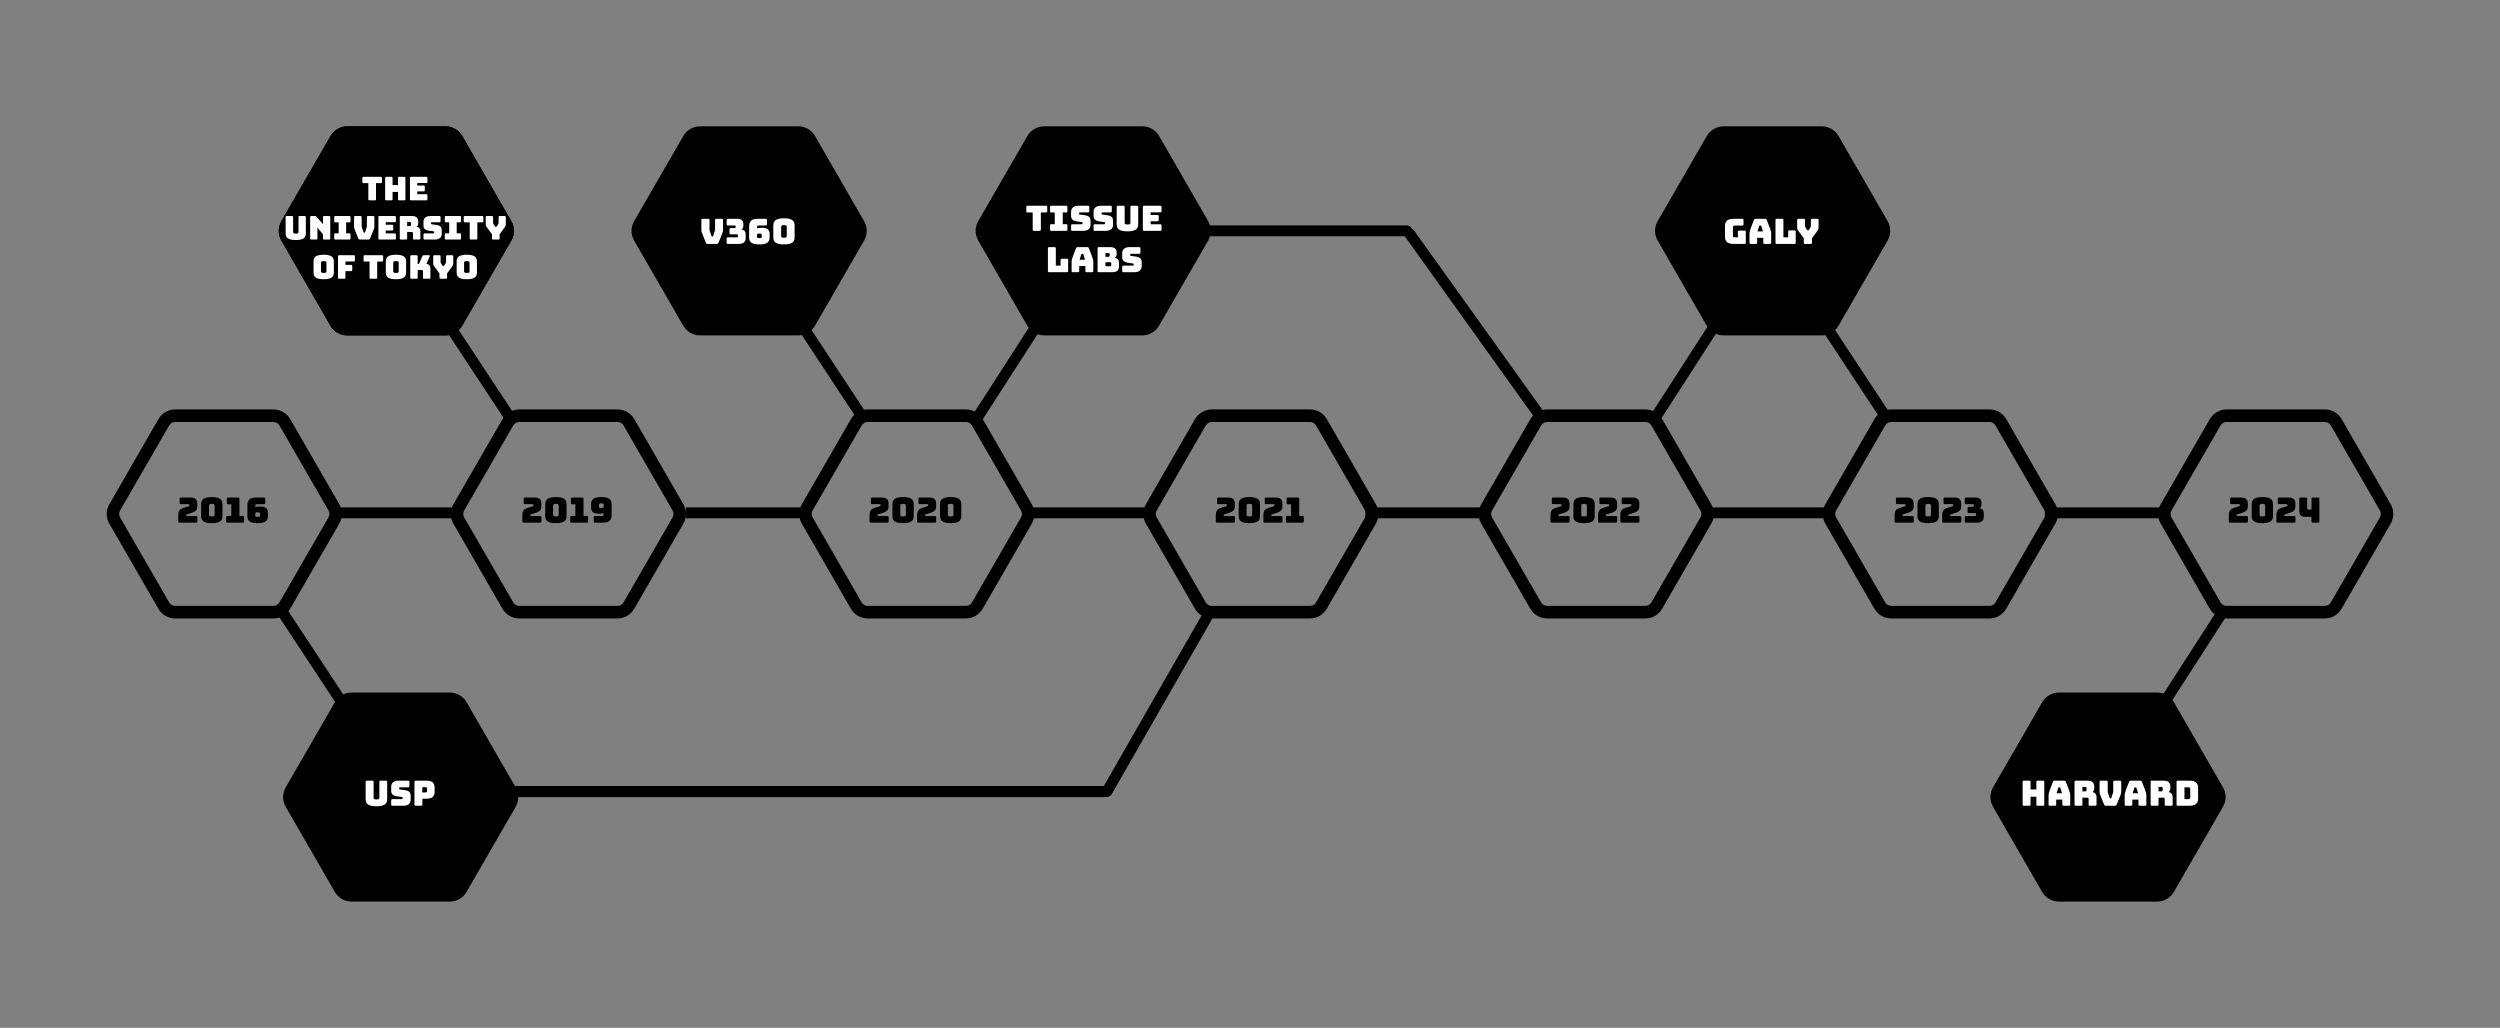 <svg width="1148" height="472" viewBox="0 0 1148 472" fill="none" xmlns="http://www.w3.org/2000/svg">
<rect x="0" y="0" width="1148" height="472" fill="#808080" stroke="none"/>
<path d="M125.553 284H80.447C78.883 283.996 77.349 283.583 75.995 282.802C74.641 282.021 73.515 280.899 72.729 279.548L50.188 240.452C49.41 239.097 49 237.562 49 236C49 234.438 49.41 232.903 50.188 231.548L72.729 192.488C73.51 191.13 74.634 190.001 75.988 189.214C77.343 188.426 78.88 188.008 80.447 188H125.553C127.117 188 128.654 188.412 130.008 189.193C131.363 189.975 132.488 191.099 133.271 192.452L155.812 231.548C156.591 232.903 157 234.438 157 236C157 237.562 156.591 239.097 155.812 240.452L133.259 279.512C132.484 280.873 131.364 282.005 130.01 282.793C128.657 283.581 127.119 283.998 125.553 284ZM80.447 193.772C79.89 193.774 79.344 193.921 78.862 194.199C78.379 194.476 77.978 194.875 77.698 195.356L55.145 234.416C54.868 234.898 54.722 235.444 54.722 236C54.722 236.556 54.868 237.102 55.145 237.584L77.698 276.644C77.978 277.125 78.379 277.524 78.862 277.801C79.344 278.079 79.89 278.226 80.447 278.228H125.553C126.11 278.226 126.656 278.079 127.138 277.801C127.62 277.524 128.022 277.125 128.302 276.644L150.855 237.584C151.132 237.102 151.278 236.556 151.278 236C151.278 235.444 151.132 234.898 150.855 234.416L128.302 195.356C128.022 194.875 127.62 194.476 127.138 194.199C126.656 193.921 126.11 193.774 125.553 193.772H80.447Z" fill="black"/>
<path d="M90.059 240H82.443C82.24 240 82.091 239.957 81.995 239.872C81.909 239.776 81.867 239.627 81.867 239.424V236.672C81.867 236.053 81.925 235.547 82.043 235.152C82.171 234.747 82.347 234.416 82.571 234.16C82.795 233.904 83.061 233.701 83.371 233.552C83.68 233.403 84.016 233.275 84.379 233.168L86.523 232.496C86.693 232.453 86.805 232.389 86.859 232.304C86.923 232.219 86.955 232.091 86.955 231.92C86.955 231.76 86.923 231.653 86.859 231.6C86.795 231.536 86.683 231.504 86.523 231.504H83.051C82.848 231.504 82.699 231.461 82.603 231.376C82.517 231.28 82.475 231.131 82.475 230.928V229.056C82.475 228.853 82.517 228.709 82.603 228.624C82.699 228.528 82.848 228.48 83.051 228.48H87.771C88.677 228.48 89.371 228.709 89.851 229.168C90.341 229.616 90.587 230.272 90.587 231.136V232.64C90.587 233.44 90.363 234.053 89.915 234.48C89.467 234.907 88.859 235.237 88.091 235.472L85.915 236.16C85.755 236.203 85.643 236.251 85.579 236.304C85.525 236.357 85.499 236.469 85.499 236.64V236.976H90.059C90.261 236.976 90.405 237.024 90.491 237.12C90.587 237.205 90.635 237.349 90.635 237.552V239.424C90.635 239.627 90.587 239.776 90.491 239.872C90.405 239.957 90.261 240 90.059 240ZM102.149 236.976C102.149 237.467 102.08 237.915 101.941 238.32C101.803 238.715 101.552 239.056 101.189 239.344C100.827 239.621 100.325 239.84 99.685 240C99.056 240.16 98.251 240.24 97.269 240.24C96.288 240.24 95.477 240.16 94.837 240C94.208 239.84 93.712 239.621 93.349 239.344C92.987 239.056 92.731 238.715 92.581 238.32C92.443 237.915 92.373 237.467 92.373 236.976V231.52C92.373 231.029 92.443 230.587 92.581 230.192C92.731 229.787 92.987 229.44 93.349 229.152C93.712 228.864 94.208 228.64 94.837 228.48C95.477 228.32 96.288 228.24 97.269 228.24C98.251 228.24 99.056 228.32 99.685 228.48C100.325 228.64 100.827 228.864 101.189 229.152C101.552 229.44 101.803 229.787 101.941 230.192C102.08 230.587 102.149 231.029 102.149 231.52V236.976ZM95.989 236.4C95.989 236.613 96.064 236.795 96.213 236.944C96.373 237.083 96.725 237.152 97.269 237.152C97.813 237.152 98.16 237.083 98.309 236.944C98.469 236.795 98.549 236.613 98.549 236.4V232.096C98.549 231.893 98.469 231.723 98.309 231.584C98.16 231.435 97.813 231.36 97.269 231.36C96.725 231.36 96.373 231.435 96.213 231.584C96.064 231.723 95.989 231.893 95.989 232.096V236.4ZM111.486 240H104.414C104.212 240 104.062 239.957 103.966 239.872C103.881 239.776 103.838 239.627 103.838 239.424V237.488C103.838 237.285 103.881 237.141 103.966 237.056C104.062 236.96 104.212 236.912 104.414 236.912H106.206V231.568H104.734C104.532 231.568 104.382 231.525 104.286 231.44C104.201 231.344 104.158 231.195 104.158 230.992V229.056C104.158 228.853 104.201 228.709 104.286 228.624C104.382 228.528 104.532 228.48 104.734 228.48H109.374C109.577 228.48 109.721 228.528 109.806 228.624C109.902 228.709 109.95 228.853 109.95 229.056V236.912H111.486C111.689 236.912 111.833 236.96 111.918 237.056C112.014 237.141 112.062 237.285 112.062 237.488V239.424C112.062 239.627 112.014 239.776 111.918 239.872C111.833 239.957 111.689 240 111.486 240ZM118.408 240.24C117.426 240.24 116.621 240.16 115.992 240C115.373 239.851 114.888 239.637 114.536 239.36C114.184 239.072 113.938 238.731 113.8 238.336C113.672 237.941 113.608 237.499 113.608 237.008V231.76C113.608 230.789 113.885 230 114.44 229.392C115.005 228.784 116.04 228.48 117.544 228.48H121.224C121.426 228.48 121.57 228.528 121.656 228.624C121.752 228.709 121.8 228.853 121.8 229.056V230.944C121.8 231.147 121.752 231.296 121.656 231.392C121.57 231.477 121.426 231.52 121.224 231.52H118.232C117.837 231.52 117.57 231.584 117.432 231.712C117.293 231.829 117.224 232.085 117.224 232.48V232.832C117.48 232.757 117.773 232.699 118.104 232.656C118.445 232.613 118.829 232.592 119.256 232.592C120.696 232.592 121.682 232.837 122.216 233.328C122.749 233.808 123.016 234.523 123.016 235.472V237.008C123.016 237.499 122.946 237.941 122.808 238.336C122.68 238.731 122.44 239.072 122.088 239.36C121.746 239.637 121.277 239.851 120.68 240C120.082 240.16 119.325 240.24 118.408 240.24ZM117.224 235.808V236.752C117.224 236.923 117.288 237.067 117.416 237.184C117.544 237.291 117.837 237.344 118.296 237.344C118.776 237.344 119.08 237.291 119.208 237.184C119.336 237.067 119.4 236.923 119.4 236.752V235.808C119.4 235.648 119.336 235.515 119.208 235.408C119.08 235.291 118.776 235.232 118.296 235.232C117.837 235.232 117.544 235.291 117.416 235.408C117.288 235.515 117.224 235.648 117.224 235.808Z" fill="black"/>
<path d="M283.553 284H238.447C236.884 283.996 235.349 283.583 233.995 282.802C232.641 282.021 231.515 280.899 230.729 279.548L208.188 240.452C207.409 239.097 207 237.562 207 236C207 234.438 207.409 232.903 208.188 231.548L230.729 192.488C231.51 191.13 232.634 190.001 233.988 189.214C235.343 188.426 236.88 188.008 238.447 188H283.553C285.117 188 286.654 188.412 288.008 189.193C289.363 189.975 290.488 191.099 291.271 192.452L313.812 231.548C314.591 232.903 315 234.438 315 236C315 237.562 314.591 239.097 313.812 240.452L291.259 279.512C290.484 280.873 289.364 282.005 288.01 282.793C286.657 283.581 285.119 283.998 283.553 284ZM238.447 193.772C237.89 193.774 237.344 193.921 236.862 194.199C236.38 194.476 235.978 194.875 235.698 195.356L213.145 234.416C212.868 234.898 212.722 235.444 212.722 236C212.722 236.556 212.868 237.102 213.145 237.584L235.698 276.644C235.978 277.125 236.38 277.524 236.862 277.801C237.344 278.079 237.89 278.226 238.447 278.228H283.553C284.11 278.226 284.656 278.079 285.138 277.801C285.62 277.524 286.022 277.125 286.302 276.644L308.855 237.584C309.132 237.102 309.278 236.556 309.278 236C309.278 235.444 309.132 234.898 308.855 234.416L286.302 195.356C286.022 194.875 285.62 194.476 285.138 194.199C284.656 193.921 284.11 193.774 283.553 193.772H238.447Z" fill="black"/>
<path d="M248.059 240H240.443C240.24 240 240.091 239.957 239.995 239.872C239.909 239.776 239.867 239.627 239.867 239.424V236.672C239.867 236.053 239.925 235.547 240.043 235.152C240.171 234.747 240.347 234.416 240.571 234.16C240.795 233.904 241.061 233.701 241.371 233.552C241.68 233.403 242.016 233.275 242.379 233.168L244.523 232.496C244.693 232.453 244.805 232.389 244.859 232.304C244.923 232.219 244.955 232.091 244.955 231.92C244.955 231.76 244.923 231.653 244.859 231.6C244.795 231.536 244.683 231.504 244.523 231.504H241.051C240.848 231.504 240.699 231.461 240.603 231.376C240.517 231.28 240.475 231.131 240.475 230.928V229.056C240.475 228.853 240.517 228.709 240.603 228.624C240.699 228.528 240.848 228.48 241.051 228.48H245.771C246.677 228.48 247.371 228.709 247.851 229.168C248.341 229.616 248.587 230.272 248.587 231.136V232.64C248.587 233.44 248.363 234.053 247.915 234.48C247.467 234.907 246.859 235.237 246.091 235.472L243.915 236.16C243.755 236.203 243.643 236.251 243.579 236.304C243.525 236.357 243.499 236.469 243.499 236.64V236.976H248.059C248.261 236.976 248.405 237.024 248.491 237.12C248.587 237.205 248.635 237.349 248.635 237.552V239.424C248.635 239.627 248.587 239.776 248.491 239.872C248.405 239.957 248.261 240 248.059 240ZM260.149 236.976C260.149 237.467 260.08 237.915 259.941 238.32C259.803 238.715 259.552 239.056 259.189 239.344C258.827 239.621 258.325 239.84 257.685 240C257.056 240.16 256.251 240.24 255.269 240.24C254.288 240.24 253.477 240.16 252.837 240C252.208 239.84 251.712 239.621 251.349 239.344C250.987 239.056 250.731 238.715 250.581 238.32C250.443 237.915 250.373 237.467 250.373 236.976V231.52C250.373 231.029 250.443 230.587 250.581 230.192C250.731 229.787 250.987 229.44 251.349 229.152C251.712 228.864 252.208 228.64 252.837 228.48C253.477 228.32 254.288 228.24 255.269 228.24C256.251 228.24 257.056 228.32 257.685 228.48C258.325 228.64 258.827 228.864 259.189 229.152C259.552 229.44 259.803 229.787 259.941 230.192C260.08 230.587 260.149 231.029 260.149 231.52V236.976ZM253.989 236.4C253.989 236.613 254.064 236.795 254.213 236.944C254.373 237.083 254.725 237.152 255.269 237.152C255.813 237.152 256.16 237.083 256.309 236.944C256.469 236.795 256.549 236.613 256.549 236.4V232.096C256.549 231.893 256.469 231.723 256.309 231.584C256.16 231.435 255.813 231.36 255.269 231.36C254.725 231.36 254.373 231.435 254.213 231.584C254.064 231.723 253.989 231.893 253.989 232.096V236.4ZM269.486 240H262.414C262.212 240 262.062 239.957 261.966 239.872C261.881 239.776 261.838 239.627 261.838 239.424V237.488C261.838 237.285 261.881 237.141 261.966 237.056C262.062 236.96 262.212 236.912 262.414 236.912H264.206V231.568H262.734C262.532 231.568 262.382 231.525 262.286 231.44C262.201 231.344 262.158 231.195 262.158 230.992V229.056C262.158 228.853 262.201 228.709 262.286 228.624C262.382 228.528 262.532 228.48 262.734 228.48H267.374C267.577 228.48 267.721 228.528 267.806 228.624C267.902 228.709 267.95 228.853 267.95 229.056V236.912H269.486C269.689 236.912 269.833 236.96 269.918 237.056C270.014 237.141 270.062 237.285 270.062 237.488V239.424C270.062 239.627 270.014 239.776 269.918 239.872C269.833 239.957 269.689 240 269.486 240ZM276.904 240H273.224C273.021 240 272.872 239.957 272.776 239.872C272.69 239.776 272.648 239.627 272.648 239.424V237.536C272.648 237.333 272.69 237.189 272.776 237.104C272.872 237.008 273.021 236.96 273.224 236.96H276.216C276.61 236.96 276.877 236.901 277.016 236.784C277.154 236.656 277.224 236.395 277.224 236V235.648C276.968 235.723 276.669 235.781 276.328 235.824C275.997 235.867 275.618 235.888 275.192 235.888C273.752 235.888 272.765 235.648 272.232 235.168C271.698 234.677 271.432 233.957 271.432 233.008V231.472C271.432 230.981 271.496 230.539 271.624 230.144C271.762 229.749 272.002 229.413 272.344 229.136C272.696 228.848 273.17 228.629 273.768 228.48C274.365 228.32 275.122 228.24 276.04 228.24C277.021 228.24 277.821 228.32 278.44 228.48C279.069 228.629 279.56 228.848 279.912 229.136C280.264 229.413 280.504 229.749 280.632 230.144C280.77 230.539 280.84 230.981 280.84 231.472V236.72C280.84 237.691 280.557 238.48 279.992 239.088C279.437 239.696 278.408 240 276.904 240ZM277.224 232.672V231.728C277.224 231.557 277.16 231.419 277.032 231.312C276.904 231.195 276.61 231.136 276.152 231.136C275.672 231.136 275.368 231.195 275.24 231.312C275.112 231.419 275.048 231.557 275.048 231.728V232.672C275.048 232.832 275.112 232.971 275.24 233.088C275.368 233.195 275.672 233.248 276.152 233.248C276.61 233.248 276.904 233.195 277.032 233.088C277.16 232.971 277.224 232.832 277.224 232.672Z" fill="black"/>
<line x1="155" y1="235.5" x2="212" y2="235.5" stroke="black" stroke-width="5"/>
<path d="M443.553 284H398.447C396.884 283.996 395.349 283.583 393.995 282.802C392.641 282.021 391.515 280.899 390.729 279.548L368.188 240.452C367.409 239.097 367 237.562 367 236C367 234.438 367.409 232.903 368.188 231.548L390.729 192.488C391.51 191.13 392.634 190.001 393.988 189.214C395.343 188.426 396.88 188.008 398.447 188H443.553C445.117 188 446.654 188.412 448.008 189.193C449.363 189.975 450.488 191.099 451.271 192.452L473.812 231.548C474.591 232.903 475 234.438 475 236C475 237.562 474.591 239.097 473.812 240.452L451.259 279.512C450.484 280.873 449.364 282.005 448.01 282.793C446.657 283.581 445.119 283.998 443.553 284ZM398.447 193.772C397.89 193.774 397.344 193.921 396.862 194.199C396.38 194.476 395.978 194.875 395.698 195.356L373.145 234.416C372.868 234.898 372.722 235.444 372.722 236C372.722 236.556 372.868 237.102 373.145 237.584L395.698 276.644C395.978 277.125 396.38 277.524 396.862 277.801C397.344 278.079 397.89 278.226 398.447 278.228H443.553C444.11 278.226 444.656 278.079 445.138 277.801C445.62 277.524 446.022 277.125 446.302 276.644L468.855 237.584C469.132 237.102 469.278 236.556 469.278 236C469.278 235.444 469.132 234.898 468.855 234.416L446.302 195.356C446.022 194.875 445.62 194.476 445.138 194.199C444.656 193.921 444.11 193.774 443.553 193.772H398.447Z" fill="black"/>
<path d="M407.488 240H399.872C399.67 240 399.52 239.957 399.424 239.872C399.339 239.776 399.296 239.627 399.296 239.424V236.672C399.296 236.053 399.355 235.547 399.472 235.152C399.6 234.747 399.776 234.416 400 234.16C400.224 233.904 400.491 233.701 400.8 233.552C401.11 233.403 401.446 233.275 401.808 233.168L403.952 232.496C404.123 232.453 404.235 232.389 404.288 232.304C404.352 232.219 404.384 232.091 404.384 231.92C404.384 231.76 404.352 231.653 404.288 231.6C404.224 231.536 404.112 231.504 403.952 231.504H400.48C400.278 231.504 400.128 231.461 400.032 231.376C399.947 231.28 399.904 231.131 399.904 230.928V229.056C399.904 228.853 399.947 228.709 400.032 228.624C400.128 228.528 400.278 228.48 400.48 228.48H405.2C406.107 228.48 406.8 228.709 407.28 229.168C407.771 229.616 408.016 230.272 408.016 231.136V232.64C408.016 233.44 407.792 234.053 407.344 234.48C406.896 234.907 406.288 235.237 405.52 235.472L403.344 236.16C403.184 236.203 403.072 236.251 403.008 236.304C402.955 236.357 402.928 236.469 402.928 236.64V236.976H407.488C407.691 236.976 407.835 237.024 407.92 237.12C408.016 237.205 408.064 237.349 408.064 237.552V239.424C408.064 239.627 408.016 239.776 407.92 239.872C407.835 239.957 407.691 240 407.488 240ZM419.579 236.976C419.579 237.467 419.51 237.915 419.371 238.32C419.232 238.715 418.982 239.056 418.619 239.344C418.256 239.621 417.755 239.84 417.115 240C416.486 240.16 415.68 240.24 414.699 240.24C413.718 240.24 412.907 240.16 412.267 240C411.638 239.84 411.142 239.621 410.779 239.344C410.416 239.056 410.16 238.715 410.011 238.32C409.872 237.915 409.803 237.467 409.803 236.976V231.52C409.803 231.029 409.872 230.587 410.011 230.192C410.16 229.787 410.416 229.44 410.779 229.152C411.142 228.864 411.638 228.64 412.267 228.48C412.907 228.32 413.718 228.24 414.699 228.24C415.68 228.24 416.486 228.32 417.115 228.48C417.755 228.64 418.256 228.864 418.619 229.152C418.982 229.44 419.232 229.787 419.371 230.192C419.51 230.587 419.579 231.029 419.579 231.52V236.976ZM413.419 236.4C413.419 236.613 413.494 236.795 413.643 236.944C413.803 237.083 414.155 237.152 414.699 237.152C415.243 237.152 415.59 237.083 415.739 236.944C415.899 236.795 415.979 236.613 415.979 236.4V232.096C415.979 231.893 415.899 231.723 415.739 231.584C415.59 231.435 415.243 231.36 414.699 231.36C414.155 231.36 413.803 231.435 413.643 231.584C413.494 231.723 413.419 231.893 413.419 232.096V236.4ZM429.332 240H421.716C421.513 240 421.364 239.957 421.268 239.872C421.183 239.776 421.14 239.627 421.14 239.424V236.672C421.14 236.053 421.199 235.547 421.316 235.152C421.444 234.747 421.62 234.416 421.844 234.16C422.068 233.904 422.335 233.701 422.644 233.552C422.953 233.403 423.289 233.275 423.652 233.168L425.796 232.496C425.967 232.453 426.079 232.389 426.132 232.304C426.196 232.219 426.228 232.091 426.228 231.92C426.228 231.76 426.196 231.653 426.132 231.6C426.068 231.536 425.956 231.504 425.796 231.504H422.324C422.121 231.504 421.972 231.461 421.876 231.376C421.791 231.28 421.748 231.131 421.748 230.928V229.056C421.748 228.853 421.791 228.709 421.876 228.624C421.972 228.528 422.121 228.48 422.324 228.48H427.044C427.951 228.48 428.644 228.709 429.124 229.168C429.615 229.616 429.86 230.272 429.86 231.136V232.64C429.86 233.44 429.636 234.053 429.188 234.48C428.74 234.907 428.132 235.237 427.364 235.472L425.188 236.16C425.028 236.203 424.916 236.251 424.852 236.304C424.799 236.357 424.772 236.469 424.772 236.64V236.976H429.332C429.535 236.976 429.679 237.024 429.764 237.12C429.86 237.205 429.908 237.349 429.908 237.552V239.424C429.908 239.627 429.86 239.776 429.764 239.872C429.679 239.957 429.535 240 429.332 240ZM441.423 236.976C441.423 237.467 441.353 237.915 441.215 238.32C441.076 238.715 440.825 239.056 440.463 239.344C440.1 239.621 439.599 239.84 438.959 240C438.329 240.16 437.524 240.24 436.543 240.24C435.561 240.24 434.751 240.16 434.111 240C433.481 239.84 432.985 239.621 432.623 239.344C432.26 239.056 432.004 238.715 431.855 238.32C431.716 237.915 431.647 237.467 431.647 236.976V231.52C431.647 231.029 431.716 230.587 431.855 230.192C432.004 229.787 432.26 229.44 432.623 229.152C432.985 228.864 433.481 228.64 434.111 228.48C434.751 228.32 435.561 228.24 436.543 228.24C437.524 228.24 438.329 228.32 438.959 228.48C439.599 228.64 440.1 228.864 440.463 229.152C440.825 229.44 441.076 229.787 441.215 230.192C441.353 230.587 441.423 231.029 441.423 231.52V236.976ZM435.263 236.4C435.263 236.613 435.337 236.795 435.487 236.944C435.647 237.083 435.999 237.152 436.543 237.152C437.087 237.152 437.433 237.083 437.583 236.944C437.743 236.795 437.823 236.613 437.823 236.4V232.096C437.823 231.893 437.743 231.723 437.583 231.584C437.433 231.435 437.087 231.36 436.543 231.36C435.999 231.36 435.647 231.435 435.487 231.584C435.337 231.723 435.263 231.893 435.263 232.096V236.4Z" fill="black"/>
<line x1="315" y1="235.5" x2="372" y2="235.5" stroke="black" stroke-width="5"/>
<path d="M508 366C509.381 366 510.5 364.881 510.5 363.5C510.5 362.119 509.381 361 508 361V366ZM228 366H508V361H228V366Z" fill="black"/>
<path d="M508 366C509.381 366 510.5 364.881 510.5 363.5C510.5 362.119 509.381 361 508 361V366ZM228 366H508V361H228V366Z" fill="black"/>
<path d="M646 108.5C647.381 108.5 648.5 107.381 648.5 106C648.5 104.619 647.381 103.5 646 103.5V108.5ZM549 108.5H646V103.5H549V108.5Z" fill="black"/>
<path d="M1067.55 284H1022.45C1020.88 283.996 1019.35 283.583 1017.99 282.802C1016.64 282.021 1015.51 280.899 1014.73 279.548L992.188 240.452C991.409 239.097 991 237.562 991 236C991 234.438 991.409 232.903 992.188 231.548L1014.73 192.488C1015.51 191.13 1016.63 190.001 1017.99 189.214C1019.34 188.426 1020.88 188.008 1022.45 188H1067.55C1069.12 188 1070.65 188.412 1072.01 189.193C1073.36 189.975 1074.49 191.099 1075.27 192.452L1097.81 231.548C1098.59 232.903 1099 234.438 1099 236C1099 237.562 1098.59 239.097 1097.81 240.452L1075.26 279.512C1074.48 280.873 1073.36 282.005 1072.01 282.793C1070.66 283.581 1069.12 283.998 1067.55 284ZM1022.45 193.772C1021.89 193.774 1021.34 193.921 1020.86 194.199C1020.38 194.476 1019.98 194.875 1019.7 195.356L997.145 234.416C996.868 234.898 996.722 235.444 996.722 236C996.722 236.556 996.868 237.102 997.145 237.584L1019.7 276.644C1019.98 277.125 1020.38 277.524 1020.86 277.801C1021.34 278.079 1021.89 278.226 1022.45 278.228H1067.55C1068.11 278.226 1068.66 278.079 1069.14 277.801C1069.62 277.524 1070.02 277.125 1070.3 276.644L1092.86 237.584C1093.13 237.102 1093.28 236.556 1093.28 236C1093.28 235.444 1093.13 234.898 1092.86 234.416L1070.3 195.356C1070.02 194.875 1069.62 194.476 1069.14 194.199C1068.66 193.921 1068.11 193.774 1067.55 193.772H1022.45Z" fill="black"/>
<path d="M1031.67 240H1024.05C1023.85 240 1023.7 239.957 1023.6 239.872C1023.52 239.776 1023.48 239.627 1023.48 239.424V236.672C1023.48 236.053 1023.53 235.547 1023.65 235.152C1023.78 234.747 1023.96 234.416 1024.18 234.16C1024.4 233.904 1024.67 233.701 1024.98 233.552C1025.29 233.403 1025.63 233.275 1025.99 233.168L1028.13 232.496C1028.3 232.453 1028.41 232.389 1028.47 232.304C1028.53 232.219 1028.56 232.091 1028.56 231.92C1028.56 231.76 1028.53 231.653 1028.47 231.6C1028.4 231.536 1028.29 231.504 1028.13 231.504H1024.66C1024.46 231.504 1024.31 231.461 1024.21 231.376C1024.13 231.28 1024.08 231.131 1024.08 230.928V229.056C1024.08 228.853 1024.13 228.709 1024.21 228.624C1024.31 228.528 1024.46 228.48 1024.66 228.48H1029.38C1030.29 228.48 1030.98 228.709 1031.46 229.168C1031.95 229.616 1032.2 230.272 1032.2 231.136V232.64C1032.2 233.44 1031.97 234.053 1031.52 234.48C1031.08 234.907 1030.47 235.237 1029.7 235.472L1027.52 236.16C1027.36 236.203 1027.25 236.251 1027.19 236.304C1027.13 236.357 1027.11 236.469 1027.11 236.64V236.976H1031.67C1031.87 236.976 1032.01 237.024 1032.1 237.12C1032.2 237.205 1032.24 237.349 1032.24 237.552V239.424C1032.24 239.627 1032.2 239.776 1032.1 239.872C1032.01 239.957 1031.87 240 1031.67 240ZM1043.76 236.976C1043.76 237.467 1043.69 237.915 1043.55 238.32C1043.41 238.715 1043.16 239.056 1042.8 239.344C1042.44 239.621 1041.93 239.84 1041.29 240C1040.67 240.16 1039.86 240.24 1038.88 240.24C1037.9 240.24 1037.09 240.16 1036.45 240C1035.82 239.84 1035.32 239.621 1034.96 239.344C1034.6 239.056 1034.34 238.715 1034.19 238.32C1034.05 237.915 1033.98 237.467 1033.98 236.976V231.52C1033.98 231.029 1034.05 230.587 1034.19 230.192C1034.34 229.787 1034.6 229.44 1034.96 229.152C1035.32 228.864 1035.82 228.64 1036.45 228.48C1037.09 228.32 1037.9 228.24 1038.88 228.24C1039.86 228.24 1040.67 228.32 1041.29 228.48C1041.93 228.64 1042.44 228.864 1042.8 229.152C1043.16 229.44 1043.41 229.787 1043.55 230.192C1043.69 230.587 1043.76 231.029 1043.76 231.52V236.976ZM1037.6 236.4C1037.6 236.613 1037.67 236.795 1037.82 236.944C1037.98 237.083 1038.33 237.152 1038.88 237.152C1039.42 237.152 1039.77 237.083 1039.92 236.944C1040.08 236.795 1040.16 236.613 1040.16 236.4V232.096C1040.16 231.893 1040.08 231.723 1039.92 231.584C1039.77 231.435 1039.42 231.36 1038.88 231.36C1038.33 231.36 1037.98 231.435 1037.82 231.584C1037.67 231.723 1037.6 231.893 1037.6 232.096V236.4ZM1053.51 240H1045.9C1045.69 240 1045.54 239.957 1045.45 239.872C1045.36 239.776 1045.32 239.627 1045.32 239.424V236.672C1045.32 236.053 1045.38 235.547 1045.5 235.152C1045.62 234.747 1045.8 234.416 1046.02 234.16C1046.25 233.904 1046.51 233.701 1046.82 233.552C1047.13 233.403 1047.47 233.275 1047.83 233.168L1049.98 232.496C1050.15 232.453 1050.26 232.389 1050.31 232.304C1050.38 232.219 1050.41 232.091 1050.41 231.92C1050.41 231.76 1050.38 231.653 1050.31 231.6C1050.25 231.536 1050.14 231.504 1049.98 231.504H1046.5C1046.3 231.504 1046.15 231.461 1046.06 231.376C1045.97 231.28 1045.93 231.131 1045.93 230.928V229.056C1045.93 228.853 1045.97 228.709 1046.06 228.624C1046.15 228.528 1046.3 228.48 1046.5 228.48H1051.22C1052.13 228.48 1052.82 228.709 1053.3 229.168C1053.79 229.616 1054.04 230.272 1054.04 231.136V232.64C1054.04 233.44 1053.82 234.053 1053.37 234.48C1052.92 234.907 1052.31 235.237 1051.54 235.472L1049.37 236.16C1049.21 236.203 1049.1 236.251 1049.03 236.304C1048.98 236.357 1048.95 236.469 1048.95 236.64V236.976H1053.51C1053.71 236.976 1053.86 237.024 1053.94 237.12C1054.04 237.205 1054.09 237.349 1054.09 237.552V239.424C1054.09 239.627 1054.04 239.776 1053.94 239.872C1053.86 239.957 1053.71 240 1053.51 240ZM1061.44 237.328H1058.74C1057.71 237.328 1056.96 237.115 1056.5 236.688C1056.05 236.251 1055.83 235.579 1055.83 234.672V229.056C1055.83 228.853 1055.87 228.709 1055.96 228.624C1056.05 228.528 1056.2 228.48 1056.4 228.48H1058.88C1059.09 228.48 1059.23 228.528 1059.32 228.624C1059.41 228.709 1059.46 228.853 1059.46 229.056V233.44C1059.46 233.611 1059.5 233.744 1059.59 233.84C1059.68 233.936 1059.81 233.984 1059.96 233.984H1061.44V229.056C1061.44 228.853 1061.49 228.709 1061.57 228.624C1061.67 228.528 1061.82 228.48 1062.02 228.48H1064.48C1064.69 228.48 1064.83 228.528 1064.92 228.624C1065.01 228.709 1065.06 228.853 1065.06 229.056V239.424C1065.06 239.627 1065.01 239.776 1064.92 239.872C1064.83 239.957 1064.69 240 1064.48 240H1062.02C1061.82 240 1061.67 239.957 1061.57 239.872C1061.49 239.776 1061.44 239.627 1061.44 239.424V237.328Z" fill="black"/>
<line x1="939" y1="235.5" x2="996" y2="235.5" stroke="black" stroke-width="5"/>
<path d="M913.553 284H868.447C866.884 283.996 865.349 283.583 863.995 282.802C862.641 282.021 861.515 280.899 860.729 279.548L838.188 240.452C837.409 239.097 837 237.562 837 236C837 234.438 837.409 232.903 838.188 231.548L860.729 192.488C861.51 191.13 862.634 190.001 863.988 189.214C865.343 188.426 866.88 188.008 868.447 188H913.553C915.117 188 916.654 188.412 918.008 189.193C919.363 189.975 920.488 191.099 921.271 192.452L943.812 231.548C944.591 232.903 945 234.438 945 236C945 237.562 944.591 239.097 943.812 240.452L921.259 279.512C920.484 280.873 919.364 282.005 918.01 282.793C916.657 283.581 915.119 283.998 913.553 284ZM868.447 193.772C867.89 193.774 867.344 193.921 866.862 194.199C866.38 194.476 865.978 194.875 865.698 195.356L843.145 234.416C842.868 234.898 842.722 235.444 842.722 236C842.722 236.556 842.868 237.102 843.145 237.584L865.698 276.644C865.978 277.125 866.38 277.524 866.862 277.801C867.344 278.079 867.89 278.226 868.447 278.228H913.553C914.11 278.226 914.656 278.079 915.138 277.801C915.62 277.524 916.022 277.125 916.302 276.644L938.855 237.584C939.132 237.102 939.278 236.556 939.278 236C939.278 235.444 939.132 234.898 938.855 234.416L916.302 195.356C916.022 194.875 915.62 194.476 915.138 194.199C914.656 193.921 914.11 193.774 913.553 193.772H868.447Z" fill="black"/>
<path d="M878.207 240H870.591C870.388 240 870.239 239.957 870.143 239.872C870.058 239.776 870.015 239.627 870.015 239.424V236.672C870.015 236.053 870.074 235.547 870.191 235.152C870.319 234.747 870.495 234.416 870.719 234.16C870.943 233.904 871.21 233.701 871.519 233.552C871.828 233.403 872.164 233.275 872.527 233.168L874.671 232.496C874.842 232.453 874.954 232.389 875.007 232.304C875.071 232.219 875.103 232.091 875.103 231.92C875.103 231.76 875.071 231.653 875.007 231.6C874.943 231.536 874.831 231.504 874.671 231.504H871.199C870.996 231.504 870.847 231.461 870.751 231.376C870.666 231.28 870.623 231.131 870.623 230.928V229.056C870.623 228.853 870.666 228.709 870.751 228.624C870.847 228.528 870.996 228.48 871.199 228.48H875.919C876.826 228.48 877.519 228.709 877.999 229.168C878.49 229.616 878.735 230.272 878.735 231.136V232.64C878.735 233.44 878.511 234.053 878.063 234.48C877.615 234.907 877.007 235.237 876.239 235.472L874.063 236.16C873.903 236.203 873.791 236.251 873.727 236.304C873.674 236.357 873.647 236.469 873.647 236.64V236.976H878.207C878.41 236.976 878.554 237.024 878.639 237.12C878.735 237.205 878.783 237.349 878.783 237.552V239.424C878.783 239.627 878.735 239.776 878.639 239.872C878.554 239.957 878.41 240 878.207 240ZM890.298 236.976C890.298 237.467 890.228 237.915 890.09 238.32C889.951 238.715 889.7 239.056 889.338 239.344C888.975 239.621 888.474 239.84 887.834 240C887.204 240.16 886.399 240.24 885.418 240.24C884.436 240.24 883.626 240.16 882.986 240C882.356 239.84 881.86 239.621 881.498 239.344C881.135 239.056 880.879 238.715 880.73 238.32C880.591 237.915 880.522 237.467 880.522 236.976V231.52C880.522 231.029 880.591 230.587 880.73 230.192C880.879 229.787 881.135 229.44 881.498 229.152C881.86 228.864 882.356 228.64 882.986 228.48C883.626 228.32 884.436 228.24 885.418 228.24C886.399 228.24 887.204 228.32 887.834 228.48C888.474 228.64 888.975 228.864 889.338 229.152C889.7 229.44 889.951 229.787 890.09 230.192C890.228 230.587 890.298 231.029 890.298 231.52V236.976ZM884.138 236.4C884.138 236.613 884.212 236.795 884.362 236.944C884.522 237.083 884.874 237.152 885.418 237.152C885.962 237.152 886.308 237.083 886.458 236.944C886.618 236.795 886.698 236.613 886.698 236.4V232.096C886.698 231.893 886.618 231.723 886.458 231.584C886.308 231.435 885.962 231.36 885.418 231.36C884.874 231.36 884.522 231.435 884.362 231.584C884.212 231.723 884.138 231.893 884.138 232.096V236.4ZM900.051 240H892.435C892.232 240 892.083 239.957 891.987 239.872C891.901 239.776 891.859 239.627 891.859 239.424V236.672C891.859 236.053 891.917 235.547 892.035 235.152C892.163 234.747 892.339 234.416 892.563 234.16C892.787 233.904 893.053 233.701 893.363 233.552C893.672 233.403 894.008 233.275 894.371 233.168L896.515 232.496C896.685 232.453 896.797 232.389 896.851 232.304C896.915 232.219 896.947 232.091 896.947 231.92C896.947 231.76 896.915 231.653 896.851 231.6C896.787 231.536 896.675 231.504 896.515 231.504H893.043C892.84 231.504 892.691 231.461 892.595 231.376C892.509 231.28 892.467 231.131 892.467 230.928V229.056C892.467 228.853 892.509 228.709 892.595 228.624C892.691 228.528 892.84 228.48 893.043 228.48H897.763C898.669 228.48 899.363 228.709 899.843 229.168C900.333 229.616 900.579 230.272 900.579 231.136V232.64C900.579 233.44 900.355 234.053 899.907 234.48C899.459 234.907 898.851 235.237 898.083 235.472L895.907 236.16C895.747 236.203 895.635 236.251 895.571 236.304C895.517 236.357 895.491 236.469 895.491 236.64V236.976H900.051C900.253 236.976 900.397 237.024 900.483 237.12C900.579 237.205 900.627 237.349 900.627 237.552V239.424C900.627 239.627 900.579 239.776 900.483 239.872C900.397 239.957 900.253 240 900.051 240ZM902.798 236.976H906.814C907.07 236.976 907.235 236.928 907.31 236.832C907.384 236.736 907.422 236.624 907.422 236.496V236.064C907.422 235.936 907.384 235.829 907.31 235.744C907.235 235.648 907.07 235.6 906.814 235.6H904.094C903.891 235.6 903.742 235.557 903.646 235.472C903.56 235.376 903.518 235.227 903.518 235.024V233.312C903.518 233.109 903.56 232.965 903.646 232.88C903.742 232.784 903.891 232.736 904.094 232.736H905.774C906.03 232.736 906.195 232.688 906.27 232.592C906.344 232.496 906.382 232.384 906.382 232.256V232.016C906.382 231.888 906.344 231.776 906.27 231.68C906.195 231.584 906.03 231.536 905.774 231.536H902.798C902.595 231.536 902.446 231.493 902.35 231.408C902.264 231.312 902.222 231.163 902.222 230.96V229.056C902.222 228.853 902.264 228.709 902.35 228.624C902.446 228.528 902.595 228.48 902.798 228.48H907.262C908.147 228.48 908.803 228.688 909.23 229.104C909.667 229.509 909.885 230.064 909.885 230.768V231.696C909.885 232.101 909.816 232.453 909.678 232.752C909.539 233.051 909.294 233.275 908.942 233.424C909.699 233.509 910.222 233.744 910.51 234.128C910.808 234.501 910.958 235.04 910.958 235.744V237.344C910.958 238.165 910.696 238.816 910.174 239.296C909.651 239.765 908.878 240 907.854 240H902.798C902.595 240 902.446 239.957 902.35 239.872C902.264 239.776 902.222 239.627 902.222 239.424V237.552C902.222 237.349 902.264 237.205 902.35 237.12C902.446 237.024 902.595 236.976 902.798 236.976Z" fill="black"/>
<line x1="785" y1="235.5" x2="842" y2="235.5" stroke="black" stroke-width="5"/>
<path d="M755.553 284H710.447C708.884 283.996 707.349 283.583 705.995 282.802C704.641 282.021 703.515 280.899 702.729 279.548L680.188 240.452C679.409 239.097 679 237.562 679 236C679 234.438 679.409 232.903 680.188 231.548L702.729 192.488C703.51 191.13 704.634 190.001 705.988 189.214C707.343 188.426 708.88 188.008 710.447 188H755.553C757.117 188 758.654 188.412 760.008 189.193C761.363 189.975 762.488 191.099 763.271 192.452L785.812 231.548C786.591 232.903 787 234.438 787 236C787 237.562 786.591 239.097 785.812 240.452L763.259 279.512C762.484 280.873 761.364 282.005 760.01 282.793C758.657 283.581 757.119 283.998 755.553 284ZM710.447 193.772C709.89 193.774 709.344 193.921 708.862 194.199C708.38 194.476 707.978 194.875 707.698 195.356L685.145 234.416C684.868 234.898 684.722 235.444 684.722 236C684.722 236.556 684.868 237.102 685.145 237.584L707.698 276.644C707.978 277.125 708.38 277.524 708.862 277.801C709.344 278.079 709.89 278.226 710.447 278.228H755.553C756.11 278.226 756.656 278.079 757.138 277.801C757.62 277.524 758.022 277.125 758.302 276.644L780.855 237.584C781.132 237.102 781.278 236.556 781.278 236C781.278 235.444 781.132 234.898 780.855 234.416L758.302 195.356C758.022 194.875 757.62 194.476 757.138 194.199C756.656 193.921 756.11 193.774 755.553 193.772H710.447Z" fill="black"/>
<path d="M720.191 240H712.575C712.373 240 712.223 239.957 712.127 239.872C712.042 239.776 711.999 239.627 711.999 239.424V236.672C711.999 236.053 712.058 235.547 712.175 235.152C712.303 234.747 712.479 234.416 712.703 234.16C712.927 233.904 713.194 233.701 713.503 233.552C713.813 233.403 714.149 233.275 714.511 233.168L716.655 232.496C716.826 232.453 716.938 232.389 716.991 232.304C717.055 232.219 717.087 232.091 717.087 231.92C717.087 231.76 717.055 231.653 716.991 231.6C716.927 231.536 716.815 231.504 716.655 231.504H713.183C712.981 231.504 712.831 231.461 712.735 231.376C712.65 231.28 712.607 231.131 712.607 230.928V229.056C712.607 228.853 712.65 228.709 712.735 228.624C712.831 228.528 712.981 228.48 713.183 228.48H717.903C718.81 228.48 719.503 228.709 719.983 229.168C720.474 229.616 720.719 230.272 720.719 231.136V232.64C720.719 233.44 720.495 234.053 720.047 234.48C719.599 234.907 718.991 235.237 718.223 235.472L716.047 236.16C715.887 236.203 715.775 236.251 715.711 236.304C715.658 236.357 715.631 236.469 715.631 236.64V236.976H720.191C720.394 236.976 720.538 237.024 720.623 237.12C720.719 237.205 720.767 237.349 720.767 237.552V239.424C720.767 239.627 720.719 239.776 720.623 239.872C720.538 239.957 720.394 240 720.191 240ZM732.282 236.976C732.282 237.467 732.213 237.915 732.074 238.32C731.935 238.715 731.685 239.056 731.322 239.344C730.959 239.621 730.458 239.84 729.818 240C729.189 240.16 728.383 240.24 727.402 240.24C726.421 240.24 725.61 240.16 724.97 240C724.341 239.84 723.845 239.621 723.482 239.344C723.119 239.056 722.863 238.715 722.714 238.32C722.575 237.915 722.506 237.467 722.506 236.976V231.52C722.506 231.029 722.575 230.587 722.714 230.192C722.863 229.787 723.119 229.44 723.482 229.152C723.845 228.864 724.341 228.64 724.97 228.48C725.61 228.32 726.421 228.24 727.402 228.24C728.383 228.24 729.189 228.32 729.818 228.48C730.458 228.64 730.959 228.864 731.322 229.152C731.685 229.44 731.935 229.787 732.074 230.192C732.213 230.587 732.282 231.029 732.282 231.52V236.976ZM726.122 236.4C726.122 236.613 726.197 236.795 726.346 236.944C726.506 237.083 726.858 237.152 727.402 237.152C727.946 237.152 728.293 237.083 728.442 236.944C728.602 236.795 728.682 236.613 728.682 236.4V232.096C728.682 231.893 728.602 231.723 728.442 231.584C728.293 231.435 727.946 231.36 727.402 231.36C726.858 231.36 726.506 231.435 726.346 231.584C726.197 231.723 726.122 231.893 726.122 232.096V236.4ZM742.035 240H734.419C734.216 240 734.067 239.957 733.971 239.872C733.886 239.776 733.843 239.627 733.843 239.424V236.672C733.843 236.053 733.902 235.547 734.019 235.152C734.147 234.747 734.323 234.416 734.547 234.16C734.771 233.904 735.038 233.701 735.347 233.552C735.656 233.403 735.992 233.275 736.355 233.168L738.499 232.496C738.67 232.453 738.782 232.389 738.835 232.304C738.899 232.219 738.931 232.091 738.931 231.92C738.931 231.76 738.899 231.653 738.835 231.6C738.771 231.536 738.659 231.504 738.499 231.504H735.027C734.824 231.504 734.675 231.461 734.579 231.376C734.494 231.28 734.451 231.131 734.451 230.928V229.056C734.451 228.853 734.494 228.709 734.579 228.624C734.675 228.528 734.824 228.48 735.027 228.48H739.747C740.654 228.48 741.347 228.709 741.827 229.168C742.318 229.616 742.563 230.272 742.563 231.136V232.64C742.563 233.44 742.339 234.053 741.891 234.48C741.443 234.907 740.835 235.237 740.067 235.472L737.891 236.16C737.731 236.203 737.619 236.251 737.555 236.304C737.502 236.357 737.475 236.469 737.475 236.64V236.976H742.035C742.238 236.976 742.382 237.024 742.467 237.12C742.563 237.205 742.611 237.349 742.611 237.552V239.424C742.611 239.627 742.563 239.776 742.467 239.872C742.382 239.957 742.238 240 742.035 240ZM752.254 240H744.638C744.435 240 744.286 239.957 744.19 239.872C744.105 239.776 744.062 239.627 744.062 239.424V236.672C744.062 236.053 744.121 235.547 744.238 235.152C744.366 234.747 744.542 234.416 744.766 234.16C744.99 233.904 745.257 233.701 745.566 233.552C745.875 233.403 746.211 233.275 746.574 233.168L748.718 232.496C748.889 232.453 749.001 232.389 749.054 232.304C749.118 232.219 749.15 232.091 749.15 231.92C749.15 231.76 749.118 231.653 749.054 231.6C748.99 231.536 748.878 231.504 748.718 231.504H745.246C745.043 231.504 744.894 231.461 744.798 231.376C744.713 231.28 744.67 231.131 744.67 230.928V229.056C744.67 228.853 744.713 228.709 744.798 228.624C744.894 228.528 745.043 228.48 745.246 228.48H749.966C750.873 228.48 751.566 228.709 752.046 229.168C752.537 229.616 752.782 230.272 752.782 231.136V232.64C752.782 233.44 752.558 234.053 752.11 234.48C751.662 234.907 751.054 235.237 750.286 235.472L748.11 236.16C747.95 236.203 747.838 236.251 747.774 236.304C747.721 236.357 747.694 236.469 747.694 236.64V236.976H752.254C752.457 236.976 752.601 237.024 752.686 237.12C752.782 237.205 752.83 237.349 752.83 237.552V239.424C752.83 239.627 752.782 239.776 752.686 239.872C752.601 239.957 752.457 240 752.254 240Z" fill="black"/>
<line x1="627" y1="235.5" x2="684" y2="235.5" stroke="black" stroke-width="5"/>
<path d="M601.553 284H556.447C554.884 283.996 553.349 283.583 551.995 282.802C550.641 282.021 549.515 280.899 548.729 279.548L526.188 240.452C525.409 239.097 525 237.562 525 236C525 234.438 525.409 232.903 526.188 231.548L548.729 192.488C549.51 191.13 550.634 190.001 551.988 189.214C553.343 188.426 554.88 188.008 556.447 188H601.553C603.117 188 604.654 188.412 606.008 189.193C607.363 189.975 608.488 191.099 609.271 192.452L631.812 231.548C632.591 232.903 633 234.438 633 236C633 237.562 632.591 239.097 631.812 240.452L609.259 279.512C608.484 280.873 607.364 282.005 606.01 282.793C604.657 283.581 603.119 283.998 601.553 284ZM556.447 193.772C555.89 193.774 555.344 193.921 554.862 194.199C554.38 194.476 553.978 194.875 553.698 195.356L531.145 234.416C530.868 234.898 530.722 235.444 530.722 236C530.722 236.556 530.868 237.102 531.145 237.584L553.698 276.644C553.978 277.125 554.38 277.524 554.862 277.801C555.344 278.079 555.89 278.226 556.447 278.228H601.553C602.11 278.226 602.656 278.079 603.138 277.801C603.62 277.524 604.022 277.125 604.302 276.644L626.855 237.584C627.132 237.102 627.278 236.556 627.278 236C627.278 235.444 627.132 234.898 626.855 234.416L604.302 195.356C604.022 194.875 603.62 194.476 603.138 194.199C602.656 193.921 602.11 193.774 601.553 193.772H556.447Z" fill="black"/>
<path d="M566.496 240H558.88C558.677 240 558.528 239.957 558.432 239.872C558.347 239.776 558.304 239.627 558.304 239.424V236.672C558.304 236.053 558.363 235.547 558.48 235.152C558.608 234.747 558.784 234.416 559.008 234.16C559.232 233.904 559.499 233.701 559.808 233.552C560.117 233.403 560.453 233.275 560.816 233.168L562.96 232.496C563.131 232.453 563.243 232.389 563.296 232.304C563.36 232.219 563.392 232.091 563.392 231.92C563.392 231.76 563.36 231.653 563.296 231.6C563.232 231.536 563.12 231.504 562.96 231.504H559.488C559.285 231.504 559.136 231.461 559.04 231.376C558.955 231.28 558.912 231.131 558.912 230.928V229.056C558.912 228.853 558.955 228.709 559.04 228.624C559.136 228.528 559.285 228.48 559.488 228.48H564.208C565.115 228.48 565.808 228.709 566.288 229.168C566.779 229.616 567.024 230.272 567.024 231.136V232.64C567.024 233.44 566.8 234.053 566.352 234.48C565.904 234.907 565.296 235.237 564.528 235.472L562.352 236.16C562.192 236.203 562.08 236.251 562.016 236.304C561.963 236.357 561.936 236.469 561.936 236.64V236.976H566.496C566.699 236.976 566.843 237.024 566.928 237.12C567.024 237.205 567.072 237.349 567.072 237.552V239.424C567.072 239.627 567.024 239.776 566.928 239.872C566.843 239.957 566.699 240 566.496 240ZM578.587 236.976C578.587 237.467 578.517 237.915 578.379 238.32C578.24 238.715 577.989 239.056 577.627 239.344C577.264 239.621 576.763 239.84 576.123 240C575.493 240.16 574.688 240.24 573.707 240.24C572.725 240.24 571.915 240.16 571.275 240C570.645 239.84 570.149 239.621 569.787 239.344C569.424 239.056 569.168 238.715 569.019 238.32C568.88 237.915 568.811 237.467 568.811 236.976V231.52C568.811 231.029 568.88 230.587 569.019 230.192C569.168 229.787 569.424 229.44 569.787 229.152C570.149 228.864 570.645 228.64 571.275 228.48C571.915 228.32 572.725 228.24 573.707 228.24C574.688 228.24 575.493 228.32 576.123 228.48C576.763 228.64 577.264 228.864 577.627 229.152C577.989 229.44 578.24 229.787 578.379 230.192C578.517 230.587 578.587 231.029 578.587 231.52V236.976ZM572.427 236.4C572.427 236.613 572.501 236.795 572.651 236.944C572.811 237.083 573.163 237.152 573.707 237.152C574.251 237.152 574.597 237.083 574.747 236.944C574.907 236.795 574.987 236.613 574.987 236.4V232.096C574.987 231.893 574.907 231.723 574.747 231.584C574.597 231.435 574.251 231.36 573.707 231.36C573.163 231.36 572.811 231.435 572.651 231.584C572.501 231.723 572.427 231.893 572.427 232.096V236.4ZM588.34 240H580.724C580.521 240 580.372 239.957 580.276 239.872C580.19 239.776 580.148 239.627 580.148 239.424V236.672C580.148 236.053 580.206 235.547 580.324 235.152C580.452 234.747 580.628 234.416 580.852 234.16C581.076 233.904 581.342 233.701 581.652 233.552C581.961 233.403 582.297 233.275 582.66 233.168L584.804 232.496C584.974 232.453 585.086 232.389 585.14 232.304C585.204 232.219 585.236 232.091 585.236 231.92C585.236 231.76 585.204 231.653 585.14 231.6C585.076 231.536 584.964 231.504 584.804 231.504H581.332C581.129 231.504 580.98 231.461 580.884 231.376C580.798 231.28 580.756 231.131 580.756 230.928V229.056C580.756 228.853 580.798 228.709 580.884 228.624C580.98 228.528 581.129 228.48 581.332 228.48H586.052C586.958 228.48 587.652 228.709 588.132 229.168C588.622 229.616 588.868 230.272 588.868 231.136V232.64C588.868 233.44 588.644 234.053 588.196 234.48C587.748 234.907 587.14 235.237 586.372 235.472L584.196 236.16C584.036 236.203 583.924 236.251 583.86 236.304C583.806 236.357 583.78 236.469 583.78 236.64V236.976H588.34C588.542 236.976 588.686 237.024 588.772 237.12C588.868 237.205 588.916 237.349 588.916 237.552V239.424C588.916 239.627 588.868 239.776 588.772 239.872C588.686 239.957 588.542 240 588.34 240ZM598.143 240H591.071C590.868 240 590.719 239.957 590.623 239.872C590.537 239.776 590.495 239.627 590.495 239.424V237.488C590.495 237.285 590.537 237.141 590.623 237.056C590.719 236.96 590.868 236.912 591.071 236.912H592.863V231.568H591.391C591.188 231.568 591.039 231.525 590.943 231.44C590.857 231.344 590.815 231.195 590.815 230.992V229.056C590.815 228.853 590.857 228.709 590.943 228.624C591.039 228.528 591.188 228.48 591.391 228.48H596.031C596.233 228.48 596.377 228.528 596.463 228.624C596.559 228.709 596.607 228.853 596.607 229.056V236.912H598.143C598.345 236.912 598.489 236.96 598.575 237.056C598.671 237.141 598.719 237.285 598.719 237.488V239.424C598.719 239.627 598.671 239.776 598.575 239.872C598.489 239.957 598.345 240 598.143 240Z" fill="black"/>
<line x1="473" y1="235.5" x2="530" y2="235.5" stroke="black" stroke-width="5"/>
<path d="M159.435 58H204.565C206.125 58.005 207.656 58.418 209.006 59.2C210.356 59.981 211.478 61.103 212.259 62.453L234.812 101.57C235.59 102.92 236 104.452 236 106.011C236 107.57 235.59 109.101 234.812 110.452L212.259 149.533C211.482 150.89 210.363 152.019 209.013 152.806C207.662 153.594 206.128 154.013 204.565 154.022H159.435C157.875 154.017 156.344 153.603 154.994 152.822C153.644 152.041 152.522 150.919 151.741 149.569L129.188 110.452C128.41 109.101 128 107.57 128 106.011C128 104.452 128.41 102.92 129.188 101.57L151.753 62.489C152.529 61.134 153.646 60.006 154.994 59.218C156.342 58.43 157.874 58.01 159.435 58Z" fill="black"/>
<path d="M159.435 58H204.565C206.125 58.005 207.656 58.418 209.006 59.2C210.356 59.981 211.478 61.103 212.259 62.453L234.812 101.57C235.59 102.92 236 104.452 236 106.011C236 107.57 235.59 109.101 234.812 110.452L212.259 149.533C211.482 150.89 210.363 152.019 209.013 152.806C207.662 153.594 206.128 154.013 204.565 154.022H159.435C157.875 154.017 156.344 153.603 154.994 152.822C153.644 152.041 152.522 150.919 151.741 149.569L129.188 110.452C128.41 109.101 128 107.57 128 106.011C128 104.452 128.41 102.92 129.188 101.57L151.753 62.489C152.529 61.134 153.646 60.006 154.994 59.218C156.342 58.43 157.874 58.01 159.435 58Z" fill="black"/>
<path d="M791.435 58H836.565C838.125 58.005 839.656 58.418 841.006 59.2C842.356 59.981 843.478 61.103 844.259 62.453L866.812 101.57C867.59 102.92 868 104.452 868 106.011C868 107.57 867.59 109.101 866.812 110.452L844.259 149.533C843.482 150.89 842.363 152.019 841.013 152.806C839.662 153.594 838.128 154.013 836.565 154.022H791.435C789.875 154.017 788.344 153.603 786.994 152.822C785.644 152.041 784.522 150.919 783.741 149.569L761.188 110.452C760.41 109.101 760 107.57 760 106.011C760 104.452 760.41 102.92 761.188 101.57L783.753 62.489C784.529 61.134 785.646 60.006 786.994 59.218C788.342 58.43 789.874 58.01 791.435 58Z" fill="black"/>
<path d="M161.435 318H206.565C208.125 318.005 209.656 318.418 211.006 319.2C212.356 319.981 213.478 321.103 214.259 322.453L236.812 361.57C237.59 362.92 238 364.452 238 366.011C238 367.57 237.59 369.101 236.812 370.452L214.259 409.533C213.482 410.89 212.363 412.019 211.013 412.806C209.662 413.594 208.128 414.013 206.565 414.022H161.435C159.875 414.017 158.344 413.603 156.994 412.822C155.644 412.041 154.522 410.919 153.741 409.569L131.188 370.452C130.41 369.101 130 367.57 130 366.011C130 364.452 130.41 362.92 131.188 361.57L153.753 322.489C154.529 321.134 155.646 320.006 156.994 319.218C158.342 318.43 159.874 318.01 161.435 318Z" fill="black"/>
<path d="M945.435 318H990.565C992.125 318.005 993.656 318.418 995.006 319.2C996.356 319.981 997.478 321.103 998.259 322.453L1020.81 361.57C1021.59 362.92 1022 364.452 1022 366.011C1022 367.57 1021.59 369.101 1020.81 370.452L998.259 409.533C997.482 410.89 996.363 412.019 995.013 412.806C993.662 413.594 992.128 414.013 990.565 414.022H945.435C943.875 414.017 942.344 413.603 940.994 412.822C939.644 412.041 938.522 410.919 937.741 409.569L915.188 370.452C914.41 369.101 914 367.57 914 366.011C914 364.452 914.41 362.92 915.188 361.57L937.753 322.489C938.529 321.134 939.646 320.006 940.994 319.218C942.342 318.43 943.874 318.01 945.435 318Z" fill="black"/>
<line x1="233.913" y1="191.376" x2="204.913" y2="147.376" stroke="black" stroke-width="5"/>
<path d="M321.435 58H366.565C368.125 58.005 369.656 58.418 371.006 59.2C372.356 59.981 373.478 61.103 374.259 62.453L396.812 101.57C397.59 102.92 398 104.452 398 106.011C398 107.57 397.59 109.101 396.812 110.452L374.259 149.533C373.482 150.89 372.363 152.019 371.013 152.806C369.662 153.594 368.128 154.013 366.565 154.022H321.435C319.875 154.017 318.344 153.603 316.994 152.822C315.644 152.041 314.522 150.919 313.741 149.569L291.188 110.452C290.41 109.101 290 107.57 290 106.011C290 104.452 290.41 102.92 291.188 101.57L313.753 62.489C314.529 61.134 315.646 60.006 316.994 59.218C318.342 58.43 319.874 58.01 321.435 58Z" fill="black"/>
<line x1="395.913" y1="191.376" x2="366.913" y2="147.376" stroke="black" stroke-width="5"/>
<line x1="865.913" y1="191.376" x2="836.913" y2="147.376" stroke="black" stroke-width="5"/>
<line x1="707.512" y1="191.423" x2="647.422" y2="107.488" stroke="black" stroke-width="5" stroke-linecap="round"/>
<line x1="156.913" y1="322.376" x2="127.913" y2="278.376" stroke="black" stroke-width="5"/>
<path d="M479.435 58H524.565C526.125 58.005 527.656 58.418 529.006 59.2C530.356 59.981 531.478 61.103 532.259 62.453L554.812 101.57C555.59 102.92 556 104.452 556 106.011C556 107.57 555.59 109.101 554.812 110.452L532.259 149.533C531.482 150.89 530.363 152.019 529.013 152.806C527.662 153.594 526.128 154.013 524.565 154.022H479.435C477.875 154.017 476.344 153.603 474.994 152.822C473.644 152.041 472.522 150.919 471.741 149.569L449.188 110.452C448.41 109.101 448 107.57 448 106.011C448 104.452 448.41 102.92 449.188 101.57L471.753 62.489C472.529 61.134 473.646 60.006 474.994 59.218C476.342 58.43 477.874 58.01 479.435 58Z" fill="black"/>
<path d="M557.169 283.243C557.856 282.045 557.441 280.518 556.243 279.831C555.045 279.144 553.518 279.559 552.831 280.757L557.169 283.243ZM552.831 280.757L505.831 362.757L510.169 365.243L557.169 283.243L552.831 280.757Z" fill="black"/>
<path d="M479.101 149.354C479.849 148.194 479.515 146.647 478.354 145.899C477.194 145.151 475.647 145.485 474.899 146.646L479.101 149.354ZM474.899 146.646L445.899 191.646L450.101 194.354L479.101 149.354L474.899 146.646Z" fill="black"/>
<path d="M791.101 148.354C791.849 147.194 791.515 145.647 790.354 144.899C789.194 144.151 787.647 144.485 786.899 145.646L791.101 148.354ZM786.899 145.646L757.899 190.646L762.101 193.354L791.101 148.354L786.899 145.646Z" fill="black"/>
<path d="M1022.1 283.354C1022.85 282.194 1022.51 280.647 1021.35 279.899C1020.19 279.151 1018.65 279.485 1017.9 280.646L1022.1 283.354ZM1017.9 280.646L988.899 325.646L993.101 328.354L1022.1 283.354L1017.9 280.646Z" fill="black"/>
<path d="M177.787 366.976C177.787 367.467 177.712 367.915 177.563 368.32C177.424 368.715 177.168 369.056 176.795 369.344C176.432 369.621 175.931 369.84 175.291 370C174.651 370.16 173.835 370.24 172.843 370.24C171.851 370.24 171.035 370.16 170.395 370C169.755 369.84 169.248 369.621 168.875 369.344C168.512 369.056 168.256 368.715 168.107 368.32C167.968 367.915 167.899 367.467 167.899 366.976V359.056C167.899 358.853 167.942 358.709 168.027 358.624C168.123 358.528 168.272 358.48 168.475 358.48H170.987C171.19 358.48 171.334 358.528 171.419 358.624C171.515 358.709 171.563 358.853 171.563 359.056V366.352C171.563 366.565 171.643 366.747 171.803 366.896C171.963 367.035 172.32 367.104 172.875 367.104C173.44 367.104 173.803 367.035 173.963 366.896C174.123 366.747 174.203 366.565 174.203 366.352V359.056C174.203 358.853 174.246 358.709 174.331 358.624C174.427 358.528 174.576 358.48 174.779 358.48H177.211C177.414 358.48 177.558 358.528 177.643 358.624C177.739 358.709 177.787 358.853 177.787 359.056V366.976ZM185.261 370H180.205C180.002 370 179.853 369.957 179.757 369.872C179.671 369.776 179.629 369.627 179.629 369.424V367.552C179.629 367.349 179.671 367.205 179.757 367.12C179.853 367.024 180.002 366.976 180.205 366.976H184.509C184.647 366.976 184.749 366.933 184.813 366.848C184.887 366.752 184.925 366.64 184.925 366.512C184.925 366.331 184.887 366.197 184.813 366.112C184.749 366.027 184.647 365.979 184.509 365.968L182.109 365.632C181.362 365.525 180.759 365.28 180.301 364.896C179.853 364.512 179.629 363.872 179.629 362.976V361.296C179.629 360.389 179.922 359.696 180.509 359.216C181.095 358.725 181.906 358.48 182.941 358.48H187.421C187.623 358.48 187.767 358.528 187.852 358.624C187.948 358.709 187.997 358.853 187.997 359.056V360.96C187.997 361.163 187.948 361.312 187.852 361.408C187.767 361.493 187.623 361.536 187.421 361.536H183.693C183.554 361.536 183.447 361.584 183.373 361.68C183.298 361.765 183.261 361.877 183.261 362.016C183.261 362.155 183.298 362.272 183.373 362.368C183.447 362.464 183.554 362.517 183.693 362.528L186.077 362.848C186.823 362.955 187.426 363.2 187.885 363.584C188.343 363.968 188.573 364.608 188.573 365.504V367.184C188.573 368.091 188.274 368.789 187.677 369.28C187.09 369.76 186.285 370 185.261 370ZM193.379 370H190.899C190.696 370 190.547 369.957 190.451 369.872C190.365 369.776 190.323 369.627 190.323 369.424V359.056C190.323 358.853 190.365 358.709 190.451 358.624C190.547 358.528 190.696 358.48 190.899 358.48H195.795C197.245 358.48 198.237 358.768 198.771 359.344C199.304 359.92 199.571 360.672 199.571 361.6V363.648C199.571 364.576 199.304 365.328 198.771 365.904C198.237 366.48 197.245 366.768 195.795 366.768H193.955V369.424C193.955 369.627 193.907 369.776 193.811 369.872C193.725 369.957 193.581 370 193.379 370ZM193.923 361.472V363.888H195.363C195.672 363.888 195.875 363.808 195.971 363.648C196.067 363.488 196.115 363.307 196.115 363.104V362.256C196.115 362.053 196.067 361.872 195.971 361.712C195.875 361.552 195.672 361.472 195.363 361.472H193.923Z" fill="white"/>
<path d="M172.115 92H169.685C169.495 92 169.355 91.96 169.265 91.88C169.185 91.79 169.145 91.65 169.145 91.46V84.095H166.94C166.75 84.095 166.61 84.055 166.52 83.975C166.44 83.885 166.4 83.745 166.4 83.555V81.74C166.4 81.55 166.44 81.415 166.52 81.335C166.61 81.245 166.75 81.2 166.94 81.2H174.86C175.05 81.2 175.185 81.245 175.265 81.335C175.355 81.415 175.4 81.55 175.4 81.74V83.555C175.4 83.745 175.355 83.885 175.265 83.975C175.185 84.055 175.05 84.095 174.86 84.095H172.655V91.46C172.655 91.65 172.61 91.79 172.52 91.88C172.44 91.96 172.305 92 172.115 92ZM179.724 92H177.399C177.209 92 177.069 91.96 176.979 91.88C176.899 91.79 176.859 91.65 176.859 91.46V81.74C176.859 81.55 176.899 81.415 176.979 81.335C177.069 81.245 177.209 81.2 177.399 81.2H179.724C179.914 81.2 180.049 81.245 180.129 81.335C180.219 81.415 180.264 81.55 180.264 81.74V84.995H182.769V81.74C182.769 81.55 182.809 81.415 182.889 81.335C182.979 81.245 183.119 81.2 183.309 81.2H185.634C185.824 81.2 185.959 81.245 186.039 81.335C186.129 81.415 186.174 81.55 186.174 81.74V91.46C186.174 91.65 186.129 91.79 186.039 91.88C185.959 91.96 185.824 92 185.634 92H183.309C183.119 92 182.979 91.96 182.889 91.88C182.809 91.79 182.769 91.65 182.769 91.46V88.13H180.264V91.46C180.264 91.65 180.219 91.79 180.129 91.88C180.049 91.96 179.914 92 179.724 92ZM195.741 92H188.781C188.591 92 188.451 91.96 188.361 91.88C188.281 91.79 188.241 91.65 188.241 91.46V81.74C188.241 81.55 188.281 81.415 188.361 81.335C188.451 81.245 188.591 81.2 188.781 81.2H195.741C195.931 81.2 196.066 81.245 196.146 81.335C196.236 81.415 196.281 81.55 196.281 81.74V83.495C196.281 83.685 196.236 83.825 196.146 83.915C196.066 83.995 195.931 84.035 195.741 84.035H191.601V85.19H194.526C194.716 85.19 194.851 85.235 194.931 85.325C195.021 85.405 195.066 85.54 195.066 85.73V87.335C195.066 87.525 195.021 87.665 194.931 87.755C194.851 87.835 194.716 87.875 194.526 87.875H191.601V89.165H195.741C195.931 89.165 196.066 89.21 196.146 89.3C196.236 89.38 196.281 89.515 196.281 89.705V91.46C196.281 91.65 196.236 91.79 196.146 91.88C196.066 91.96 195.931 92 195.741 92ZM140.431 107.165C140.431 107.625 140.361 108.045 140.221 108.425C140.091 108.795 139.851 109.115 139.501 109.385C139.161 109.645 138.691 109.85 138.091 110C137.491 110.15 136.726 110.225 135.796 110.225C134.866 110.225 134.101 110.15 133.501 110C132.901 109.85 132.426 109.645 132.076 109.385C131.736 109.115 131.496 108.795 131.356 108.425C131.226 108.045 131.161 107.625 131.161 107.165V99.74C131.161 99.55 131.201 99.415 131.281 99.335C131.371 99.245 131.511 99.2 131.701 99.2H134.056C134.246 99.2 134.381 99.245 134.461 99.335C134.551 99.415 134.596 99.55 134.596 99.74V106.58C134.596 106.78 134.671 106.95 134.821 107.09C134.971 107.22 135.306 107.285 135.826 107.285C136.356 107.285 136.696 107.22 136.846 107.09C136.996 106.95 137.071 106.78 137.071 106.58V99.74C137.071 99.55 137.111 99.415 137.191 99.335C137.281 99.245 137.421 99.2 137.611 99.2H139.891C140.081 99.2 140.216 99.245 140.296 99.335C140.386 99.415 140.431 99.55 140.431 99.74V107.165ZM145.218 110H142.968C142.778 110 142.638 109.96 142.548 109.88C142.468 109.79 142.428 109.65 142.428 109.46V99.74C142.428 99.55 142.468 99.415 142.548 99.335C142.638 99.245 142.778 99.2 142.968 99.2H144.528C144.718 99.2 144.878 99.23 145.008 99.29C145.148 99.35 145.283 99.455 145.413 99.605L148.323 102.935V99.74C148.323 99.55 148.363 99.415 148.443 99.335C148.533 99.245 148.673 99.2 148.863 99.2H151.113C151.303 99.2 151.438 99.245 151.518 99.335C151.608 99.415 151.653 99.55 151.653 99.74V109.46C151.653 109.65 151.608 109.79 151.518 109.88C151.438 109.96 151.303 110 151.113 110H148.863C148.673 110 148.533 109.96 148.443 109.88C148.363 109.79 148.323 109.65 148.323 109.46V107.615L145.758 104.51V109.46C145.758 109.65 145.713 109.79 145.623 109.88C145.543 109.96 145.408 110 145.218 110ZM154.022 110C153.832 110 153.692 109.96 153.602 109.88C153.522 109.79 153.482 109.65 153.482 109.46V107.675C153.482 107.485 153.522 107.35 153.602 107.27C153.692 107.18 153.832 107.135 154.022 107.135H155.507V102.095H154.022C153.832 102.095 153.692 102.055 153.602 101.975C153.522 101.885 153.482 101.745 153.482 101.555V99.74C153.482 99.55 153.522 99.415 153.602 99.335C153.692 99.245 153.832 99.2 154.022 99.2H160.412C160.602 99.2 160.737 99.245 160.817 99.335C160.907 99.415 160.952 99.55 160.952 99.74V101.555C160.952 101.745 160.907 101.885 160.817 101.975C160.737 102.055 160.602 102.095 160.412 102.095H158.957V107.135H160.412C160.602 107.135 160.737 107.18 160.817 107.27C160.907 107.35 160.952 107.485 160.952 107.675V109.46C160.952 109.65 160.907 109.79 160.817 109.88C160.737 109.96 160.602 110 160.412 110H154.022ZM169.194 110H165.294C165.104 110 164.944 109.965 164.814 109.895C164.694 109.825 164.599 109.695 164.529 109.505L163.059 105.83C162.969 105.61 162.894 105.42 162.834 105.26C162.774 105.09 162.724 104.93 162.684 104.78C162.644 104.63 162.614 104.475 162.594 104.315C162.584 104.145 162.579 103.94 162.579 103.7V99.74C162.579 99.55 162.619 99.415 162.699 99.335C162.789 99.245 162.929 99.2 163.119 99.2H165.504C165.694 99.2 165.839 99.245 165.939 99.335C166.039 99.415 166.089 99.55 166.089 99.74V103.88C166.089 103.98 166.099 104.08 166.119 104.18C166.139 104.28 166.169 104.385 166.209 104.495L166.914 106.595C166.944 106.695 166.979 106.765 167.019 106.805C167.059 106.835 167.119 106.85 167.199 106.85H167.364C167.444 106.85 167.504 106.835 167.544 106.805C167.584 106.765 167.619 106.695 167.649 106.595L168.354 104.48C168.394 104.37 168.424 104.265 168.444 104.165C168.464 104.065 168.474 103.965 168.474 103.865V99.74C168.474 99.55 168.514 99.415 168.594 99.335C168.684 99.245 168.824 99.2 169.014 99.2H171.369C171.559 99.2 171.694 99.245 171.774 99.335C171.864 99.415 171.909 99.55 171.909 99.74V103.7C171.909 103.94 171.899 104.145 171.879 104.315C171.869 104.475 171.844 104.63 171.804 104.78C171.764 104.93 171.714 105.09 171.654 105.26C171.594 105.42 171.519 105.61 171.429 105.83L169.959 109.505C169.889 109.695 169.789 109.825 169.659 109.895C169.539 109.965 169.384 110 169.194 110ZM181.261 110H174.301C174.111 110 173.971 109.96 173.881 109.88C173.801 109.79 173.761 109.65 173.761 109.46V99.74C173.761 99.55 173.801 99.415 173.881 99.335C173.971 99.245 174.111 99.2 174.301 99.2H181.261C181.451 99.2 181.586 99.245 181.666 99.335C181.756 99.415 181.801 99.55 181.801 99.74V101.495C181.801 101.685 181.756 101.825 181.666 101.915C181.586 101.995 181.451 102.035 181.261 102.035H177.121V103.19H180.046C180.236 103.19 180.371 103.235 180.451 103.325C180.541 103.405 180.586 103.54 180.586 103.73V105.335C180.586 105.525 180.541 105.665 180.451 105.755C180.371 105.835 180.236 105.875 180.046 105.875H177.121V107.165H181.261C181.451 107.165 181.586 107.21 181.666 107.3C181.756 107.38 181.801 107.515 181.801 107.705V109.46C181.801 109.65 181.756 109.79 181.666 109.88C181.586 109.96 181.451 110 181.261 110ZM186.965 101.9V103.82H188.09C188.35 103.82 188.525 103.755 188.615 103.625C188.705 103.485 188.75 103.315 188.75 103.115V102.605C188.75 102.405 188.705 102.24 188.615 102.11C188.525 101.97 188.35 101.9 188.09 101.9H186.965ZM186.425 110H184.115C183.925 110 183.785 109.96 183.695 109.88C183.615 109.79 183.575 109.65 183.575 109.46V99.74C183.575 99.55 183.615 99.415 183.695 99.335C183.785 99.245 183.925 99.2 184.115 99.2H189.11C190.23 99.2 191 99.435 191.42 99.905C191.85 100.365 192.065 100.965 192.065 101.705V102.395C192.065 102.815 192 103.175 191.87 103.475C191.75 103.765 191.535 103.975 191.225 104.105C191.765 104.165 192.2 104.385 192.53 104.765C192.87 105.145 193.04 105.65 193.04 106.28V109.46C193.04 109.65 192.995 109.79 192.905 109.88C192.825 109.96 192.69 110 192.5 110H190.175C189.985 110 189.845 109.96 189.755 109.88C189.675 109.79 189.635 109.65 189.635 109.46V107.165C189.635 106.945 189.59 106.785 189.5 106.685C189.42 106.575 189.275 106.52 189.065 106.52H186.965V109.46C186.965 109.65 186.92 109.79 186.83 109.88C186.75 109.96 186.615 110 186.425 110ZM199.733 110H194.993C194.803 110 194.663 109.96 194.573 109.88C194.493 109.79 194.453 109.65 194.453 109.46V107.705C194.453 107.515 194.493 107.38 194.573 107.3C194.663 107.21 194.803 107.165 194.993 107.165H199.028C199.158 107.165 199.253 107.125 199.313 107.045C199.383 106.955 199.418 106.85 199.418 106.73C199.418 106.56 199.383 106.435 199.313 106.355C199.253 106.275 199.158 106.23 199.028 106.22L196.778 105.905C196.078 105.805 195.513 105.575 195.083 105.215C194.663 104.855 194.453 104.255 194.453 103.415V101.84C194.453 100.99 194.728 100.34 195.278 99.89C195.828 99.43 196.588 99.2 197.558 99.2H201.758C201.948 99.2 202.083 99.245 202.162 99.335C202.252 99.415 202.298 99.55 202.298 99.74V101.525C202.298 101.715 202.252 101.855 202.162 101.945C202.083 102.025 201.948 102.065 201.758 102.065H198.263C198.133 102.065 198.033 102.11 197.963 102.2C197.893 102.28 197.858 102.385 197.858 102.515C197.858 102.645 197.893 102.755 197.963 102.845C198.033 102.935 198.133 102.985 198.263 102.995L200.498 103.295C201.198 103.395 201.763 103.625 202.193 103.985C202.623 104.345 202.838 104.945 202.838 105.785V107.36C202.838 108.21 202.558 108.865 201.998 109.325C201.448 109.775 200.693 110 199.733 110ZM204.778 110C204.588 110 204.448 109.96 204.358 109.88C204.278 109.79 204.238 109.65 204.238 109.46V107.675C204.238 107.485 204.278 107.35 204.358 107.27C204.448 107.18 204.588 107.135 204.778 107.135H206.263V102.095H204.778C204.588 102.095 204.448 102.055 204.358 101.975C204.278 101.885 204.238 101.745 204.238 101.555V99.74C204.238 99.55 204.278 99.415 204.358 99.335C204.448 99.245 204.588 99.2 204.778 99.2H211.168C211.358 99.2 211.493 99.245 211.573 99.335C211.663 99.415 211.708 99.55 211.708 99.74V101.555C211.708 101.745 211.663 101.885 211.573 101.975C211.493 102.055 211.358 102.095 211.168 102.095H209.713V107.135H211.168C211.358 107.135 211.493 107.18 211.573 107.27C211.663 107.35 211.708 107.485 211.708 107.675V109.46C211.708 109.65 211.663 109.79 211.573 109.88C211.493 109.96 211.358 110 211.168 110H204.778ZM218.66 110H216.23C216.04 110 215.9 109.96 215.81 109.88C215.73 109.79 215.69 109.65 215.69 109.46V102.095H213.485C213.295 102.095 213.155 102.055 213.065 101.975C212.985 101.885 212.945 101.745 212.945 101.555V99.74C212.945 99.55 212.985 99.415 213.065 99.335C213.155 99.245 213.295 99.2 213.485 99.2H221.405C221.595 99.2 221.73 99.245 221.81 99.335C221.9 99.415 221.945 99.55 221.945 99.74V101.555C221.945 101.745 221.9 101.885 221.81 101.975C221.73 102.055 221.595 102.095 221.405 102.095H219.2V109.46C219.2 109.65 219.155 109.79 219.065 109.88C218.985 109.96 218.85 110 218.66 110ZM228.879 110H226.449C226.259 110 226.119 109.96 226.029 109.88C225.949 109.79 225.909 109.65 225.909 109.46V107.54L223.614 104.465C223.384 104.155 223.229 103.885 223.149 103.655C223.079 103.425 223.044 103.08 223.044 102.62V99.74C223.044 99.55 223.084 99.415 223.164 99.335C223.254 99.245 223.394 99.2 223.584 99.2H225.894C226.084 99.2 226.219 99.245 226.299 99.335C226.389 99.415 226.434 99.55 226.434 99.74V102.2C226.434 102.3 226.439 102.405 226.449 102.515C226.459 102.625 226.499 102.73 226.569 102.83L227.259 103.91C227.309 104 227.359 104.065 227.409 104.105C227.469 104.145 227.539 104.165 227.619 104.165H227.769C227.849 104.165 227.914 104.145 227.964 104.105C228.024 104.065 228.079 104 228.129 103.91L228.819 102.83C228.889 102.73 228.929 102.625 228.939 102.515C228.949 102.405 228.954 102.3 228.954 102.2V99.74C228.954 99.55 228.994 99.415 229.074 99.335C229.164 99.245 229.304 99.2 229.494 99.2H231.729C231.919 99.2 232.054 99.245 232.134 99.335C232.224 99.415 232.269 99.55 232.269 99.74V102.62C232.269 103.08 232.229 103.425 232.149 103.655C232.069 103.885 231.919 104.155 231.699 104.465L229.419 107.555V109.46C229.419 109.65 229.374 109.79 229.284 109.88C229.204 109.96 229.069 110 228.879 110ZM153.299 125.165C153.299 125.625 153.229 126.045 153.089 126.425C152.959 126.795 152.719 127.115 152.369 127.385C152.029 127.645 151.554 127.85 150.944 128C150.344 128.15 149.579 128.225 148.649 128.225C147.719 128.225 146.949 128.15 146.339 128C145.729 127.85 145.249 127.645 144.899 127.385C144.559 127.115 144.319 126.795 144.179 126.425C144.049 126.045 143.984 125.625 143.984 125.165V120.05C143.984 119.59 144.049 119.175 144.179 118.805C144.319 118.425 144.559 118.1 144.899 117.83C145.249 117.56 145.729 117.35 146.339 117.2C146.949 117.05 147.719 116.975 148.649 116.975C149.579 116.975 150.344 117.05 150.944 117.2C151.554 117.35 152.029 117.56 152.369 117.83C152.719 118.1 152.959 118.425 153.089 118.805C153.229 119.175 153.299 119.59 153.299 120.05V125.165ZM147.389 124.625C147.389 124.825 147.464 124.995 147.614 125.135C147.764 125.265 148.109 125.33 148.649 125.33C149.189 125.33 149.534 125.265 149.684 125.135C149.834 124.995 149.909 124.825 149.909 124.625V120.59C149.909 120.4 149.834 120.24 149.684 120.11C149.534 119.97 149.189 119.9 148.649 119.9C148.109 119.9 147.764 119.97 147.614 120.11C147.464 120.24 147.389 120.4 147.389 120.59V124.625ZM158.073 128H155.748C155.558 128 155.418 127.96 155.328 127.88C155.248 127.79 155.208 127.65 155.208 127.46V117.74C155.208 117.55 155.248 117.415 155.328 117.335C155.418 117.245 155.558 117.2 155.748 117.2H162.438C162.628 117.2 162.763 117.245 162.843 117.335C162.933 117.415 162.978 117.55 162.978 117.74V119.525C162.978 119.715 162.933 119.855 162.843 119.945C162.763 120.025 162.628 120.065 162.438 120.065H158.613V121.625H161.223C161.413 121.625 161.548 121.67 161.628 121.76C161.718 121.84 161.763 121.975 161.763 122.165V123.965C161.763 124.155 161.718 124.295 161.628 124.385C161.548 124.465 161.413 124.505 161.223 124.505H158.613V127.46C158.613 127.65 158.568 127.79 158.478 127.88C158.398 127.96 158.263 128 158.073 128ZM172.657 128H170.227C170.037 128 169.897 127.96 169.807 127.88C169.727 127.79 169.687 127.65 169.687 127.46V120.095H167.482C167.292 120.095 167.152 120.055 167.062 119.975C166.982 119.885 166.942 119.745 166.942 119.555V117.74C166.942 117.55 166.982 117.415 167.062 117.335C167.152 117.245 167.292 117.2 167.482 117.2H175.402C175.592 117.2 175.727 117.245 175.807 117.335C175.897 117.415 175.942 117.55 175.942 117.74V119.555C175.942 119.745 175.897 119.885 175.807 119.975C175.727 120.055 175.592 120.095 175.402 120.095H173.197V127.46C173.197 127.65 173.152 127.79 173.062 127.88C172.982 127.96 172.847 128 172.657 128ZM186.477 125.165C186.477 125.625 186.407 126.045 186.267 126.425C186.137 126.795 185.897 127.115 185.547 127.385C185.207 127.645 184.732 127.85 184.122 128C183.522 128.15 182.757 128.225 181.827 128.225C180.897 128.225 180.127 128.15 179.517 128C178.907 127.85 178.427 127.645 178.077 127.385C177.737 127.115 177.497 126.795 177.357 126.425C177.227 126.045 177.162 125.625 177.162 125.165V120.05C177.162 119.59 177.227 119.175 177.357 118.805C177.497 118.425 177.737 118.1 178.077 117.83C178.427 117.56 178.907 117.35 179.517 117.2C180.127 117.05 180.897 116.975 181.827 116.975C182.757 116.975 183.522 117.05 184.122 117.2C184.732 117.35 185.207 117.56 185.547 117.83C185.897 118.1 186.137 118.425 186.267 118.805C186.407 119.175 186.477 119.59 186.477 120.05V125.165ZM180.567 124.625C180.567 124.825 180.642 124.995 180.792 125.135C180.942 125.265 181.287 125.33 181.827 125.33C182.367 125.33 182.712 125.265 182.862 125.135C183.012 124.995 183.087 124.825 183.087 124.625V120.59C183.087 120.4 183.012 120.24 182.862 120.11C182.712 119.97 182.367 119.9 181.827 119.9C181.287 119.9 180.942 119.97 180.792 120.11C180.642 120.24 180.567 120.4 180.567 120.59V124.625ZM191.252 128H188.927C188.737 128 188.597 127.96 188.507 127.88C188.427 127.79 188.387 127.65 188.387 127.46V117.74C188.387 117.55 188.427 117.415 188.507 117.335C188.597 117.245 188.737 117.2 188.927 117.2H191.252C191.442 117.2 191.577 117.245 191.657 117.335C191.747 117.415 191.792 117.55 191.792 117.74V121.19H192.392L193.937 117.695C194.007 117.515 194.102 117.39 194.222 117.32C194.342 117.24 194.497 117.2 194.687 117.2H196.997C197.167 117.2 197.282 117.245 197.342 117.335C197.402 117.415 197.397 117.535 197.327 117.695L195.797 121.19C196.357 121.22 196.802 121.42 197.132 121.79C197.472 122.15 197.642 122.63 197.642 123.23V127.46C197.642 127.65 197.597 127.79 197.507 127.88C197.427 127.96 197.292 128 197.102 128H194.792C194.602 128 194.462 127.96 194.372 127.88C194.292 127.79 194.252 127.65 194.252 127.46V124.535C194.252 124.375 194.212 124.25 194.132 124.16C194.052 124.07 193.932 124.025 193.772 124.025H191.792V127.46C191.792 127.65 191.747 127.79 191.657 127.88C191.577 127.96 191.442 128 191.252 128ZM204.76 128H202.33C202.14 128 202 127.96 201.91 127.88C201.83 127.79 201.79 127.65 201.79 127.46V125.54L199.495 122.465C199.265 122.155 199.11 121.885 199.03 121.655C198.96 121.425 198.925 121.08 198.925 120.62V117.74C198.925 117.55 198.965 117.415 199.045 117.335C199.135 117.245 199.275 117.2 199.465 117.2H201.775C201.965 117.2 202.1 117.245 202.18 117.335C202.27 117.415 202.315 117.55 202.315 117.74V120.2C202.315 120.3 202.32 120.405 202.33 120.515C202.34 120.625 202.38 120.73 202.45 120.83L203.14 121.91C203.19 122 203.24 122.065 203.29 122.105C203.35 122.145 203.42 122.165 203.5 122.165H203.65C203.73 122.165 203.795 122.145 203.845 122.105C203.905 122.065 203.96 122 204.01 121.91L204.7 120.83C204.77 120.73 204.81 120.625 204.82 120.515C204.83 120.405 204.835 120.3 204.835 120.2V117.74C204.835 117.55 204.875 117.415 204.955 117.335C205.045 117.245 205.185 117.2 205.375 117.2H207.61C207.8 117.2 207.935 117.245 208.015 117.335C208.105 117.415 208.15 117.55 208.15 117.74V120.62C208.15 121.08 208.11 121.425 208.03 121.655C207.95 121.885 207.8 122.155 207.58 122.465L205.3 125.555V127.46C205.3 127.65 205.255 127.79 205.165 127.88C205.085 127.96 204.95 128 204.76 128ZM219.012 125.165C219.012 125.625 218.942 126.045 218.802 126.425C218.672 126.795 218.432 127.115 218.082 127.385C217.742 127.645 217.267 127.85 216.657 128C216.057 128.15 215.292 128.225 214.362 128.225C213.432 128.225 212.662 128.15 212.052 128C211.442 127.85 210.962 127.645 210.612 127.385C210.272 127.115 210.032 126.795 209.892 126.425C209.762 126.045 209.697 125.625 209.697 125.165V120.05C209.697 119.59 209.762 119.175 209.892 118.805C210.032 118.425 210.272 118.1 210.612 117.83C210.962 117.56 211.442 117.35 212.052 117.2C212.662 117.05 213.432 116.975 214.362 116.975C215.292 116.975 216.057 117.05 216.657 117.2C217.267 117.35 217.742 117.56 218.082 117.83C218.432 118.1 218.672 118.425 218.802 118.805C218.942 119.175 219.012 119.59 219.012 120.05V125.165ZM213.102 124.625C213.102 124.825 213.177 124.995 213.327 125.135C213.477 125.265 213.822 125.33 214.362 125.33C214.902 125.33 215.247 125.265 215.397 125.135C215.547 124.995 215.622 124.825 215.622 124.625V120.59C215.622 120.4 215.547 120.24 215.397 120.11C215.247 119.97 214.902 119.9 214.362 119.9C213.822 119.9 213.477 119.97 213.327 120.11C213.177 120.24 213.102 120.4 213.102 120.59V124.625Z" fill="white"/>
<path d="M329.123 112H324.963C324.76 112 324.59 111.963 324.451 111.888C324.323 111.813 324.222 111.675 324.147 111.472L322.579 107.552C322.483 107.317 322.403 107.115 322.339 106.944C322.275 106.763 322.222 106.592 322.179 106.432C322.136 106.272 322.104 106.107 322.083 105.936C322.072 105.755 322.067 105.536 322.067 105.28V101.056C322.067 100.853 322.11 100.709 322.195 100.624C322.291 100.528 322.44 100.48 322.643 100.48H325.187C325.39 100.48 325.544 100.528 325.651 100.624C325.758 100.709 325.811 100.853 325.811 101.056V105.472C325.811 105.579 325.822 105.685 325.843 105.792C325.864 105.899 325.896 106.011 325.939 106.128L326.691 108.368C326.723 108.475 326.76 108.549 326.803 108.592C326.846 108.624 326.91 108.64 326.995 108.64H327.171C327.256 108.64 327.32 108.624 327.363 108.592C327.406 108.549 327.443 108.475 327.475 108.368L328.227 106.112C328.27 105.995 328.302 105.883 328.323 105.776C328.344 105.669 328.355 105.563 328.355 105.456V101.056C328.355 100.853 328.398 100.709 328.483 100.624C328.579 100.528 328.728 100.48 328.931 100.48H331.443C331.646 100.48 331.79 100.528 331.875 100.624C331.971 100.709 332.019 100.853 332.019 101.056V105.28C332.019 105.536 332.008 105.755 331.987 105.936C331.976 106.107 331.95 106.272 331.907 106.432C331.864 106.592 331.811 106.763 331.747 106.944C331.683 107.115 331.603 107.317 331.507 107.552L329.939 111.472C329.864 111.675 329.758 111.813 329.619 111.888C329.491 111.963 329.326 112 329.123 112ZM334.251 108.976H338.267C338.523 108.976 338.688 108.928 338.763 108.832C338.837 108.736 338.875 108.624 338.875 108.496V108.064C338.875 107.936 338.837 107.829 338.763 107.744C338.688 107.648 338.523 107.6 338.267 107.6H335.547C335.344 107.6 335.195 107.557 335.099 107.472C335.013 107.376 334.971 107.227 334.971 107.024V105.312C334.971 105.109 335.013 104.965 335.099 104.88C335.195 104.784 335.344 104.736 335.547 104.736H337.227C337.483 104.736 337.648 104.688 337.723 104.592C337.797 104.496 337.835 104.384 337.835 104.256V104.016C337.835 103.888 337.797 103.776 337.723 103.68C337.648 103.584 337.483 103.536 337.227 103.536H334.251C334.048 103.536 333.899 103.493 333.803 103.408C333.717 103.312 333.675 103.163 333.675 102.96V101.056C333.675 100.853 333.717 100.709 333.803 100.624C333.899 100.528 334.048 100.48 334.251 100.48H338.715C339.6 100.48 340.256 100.688 340.683 101.104C341.12 101.509 341.339 102.064 341.339 102.768V103.696C341.339 104.101 341.269 104.453 341.131 104.752C340.992 105.051 340.747 105.275 340.395 105.424C341.152 105.509 341.675 105.744 341.963 106.128C342.261 106.501 342.411 107.04 342.411 107.744V109.344C342.411 110.165 342.149 110.816 341.627 111.296C341.104 111.765 340.331 112 339.307 112H334.251C334.048 112 333.899 111.957 333.803 111.872C333.717 111.776 333.675 111.627 333.675 111.424V109.552C333.675 109.349 333.717 109.205 333.803 109.12C333.899 109.024 334.048 108.976 334.251 108.976ZM348.806 112.24C347.825 112.24 347.019 112.16 346.39 112C345.771 111.851 345.286 111.637 344.934 111.36C344.582 111.072 344.337 110.731 344.198 110.336C344.07 109.941 344.006 109.499 344.006 109.008V103.76C344.006 102.789 344.283 102 344.838 101.392C345.403 100.784 346.438 100.48 347.942 100.48H351.622C351.825 100.48 351.969 100.528 352.054 100.624C352.15 100.709 352.198 100.853 352.198 101.056V102.944C352.198 103.147 352.15 103.296 352.054 103.392C351.969 103.477 351.825 103.52 351.622 103.52H348.63C348.235 103.52 347.969 103.584 347.83 103.712C347.691 103.829 347.622 104.085 347.622 104.48V104.832C347.878 104.757 348.171 104.699 348.502 104.656C348.843 104.613 349.227 104.592 349.654 104.592C351.094 104.592 352.081 104.837 352.614 105.328C353.147 105.808 353.414 106.523 353.414 107.472V109.008C353.414 109.499 353.345 109.941 353.206 110.336C353.078 110.731 352.838 111.072 352.486 111.36C352.145 111.637 351.675 111.851 351.078 112C350.481 112.16 349.723 112.24 348.806 112.24ZM347.622 107.808V108.752C347.622 108.923 347.686 109.067 347.814 109.184C347.942 109.291 348.235 109.344 348.694 109.344C349.174 109.344 349.478 109.291 349.606 109.184C349.734 109.067 349.798 108.923 349.798 108.752V107.808C349.798 107.648 349.734 107.515 349.606 107.408C349.478 107.291 349.174 107.232 348.694 107.232C348.235 107.232 347.942 107.291 347.814 107.408C347.686 107.515 347.622 107.648 347.622 107.808ZM364.876 108.976C364.876 109.467 364.807 109.915 364.668 110.32C364.529 110.715 364.279 111.056 363.916 111.344C363.553 111.621 363.052 111.84 362.412 112C361.783 112.16 360.977 112.24 359.996 112.24C359.015 112.24 358.204 112.16 357.564 112C356.935 111.84 356.439 111.621 356.076 111.344C355.713 111.056 355.457 110.715 355.308 110.32C355.169 109.915 355.1 109.467 355.1 108.976V103.52C355.1 103.029 355.169 102.587 355.308 102.192C355.457 101.787 355.713 101.44 356.076 101.152C356.439 100.864 356.935 100.64 357.564 100.48C358.204 100.32 359.015 100.24 359.996 100.24C360.977 100.24 361.783 100.32 362.412 100.48C363.052 100.64 363.553 100.864 363.916 101.152C364.279 101.44 364.529 101.787 364.668 102.192C364.807 102.587 364.876 103.029 364.876 103.52V108.976ZM358.716 108.4C358.716 108.613 358.791 108.795 358.94 108.944C359.1 109.083 359.452 109.152 359.996 109.152C360.54 109.152 360.887 109.083 361.036 108.944C361.196 108.795 361.276 108.613 361.276 108.4V104.096C361.276 103.893 361.196 103.723 361.036 103.584C360.887 103.435 360.54 103.36 359.996 103.36C359.452 103.36 359.1 103.435 358.94 103.584C358.791 103.723 358.716 103.893 358.716 104.096V108.4Z" fill="white"/>
<path d="M477.38 106H474.788C474.585 106 474.436 105.957 474.34 105.872C474.255 105.776 474.212 105.627 474.212 105.424V97.568H471.86C471.657 97.568 471.508 97.525 471.412 97.44C471.327 97.344 471.284 97.195 471.284 96.992V95.056C471.284 94.853 471.327 94.709 471.412 94.624C471.508 94.528 471.657 94.48 471.86 94.48H480.308C480.511 94.48 480.655 94.528 480.74 94.624C480.836 94.709 480.884 94.853 480.884 95.056V96.992C480.884 97.195 480.836 97.344 480.74 97.44C480.655 97.525 480.511 97.568 480.308 97.568H477.956V105.424C477.956 105.627 477.908 105.776 477.812 105.872C477.727 105.957 477.583 106 477.38 106ZM482.76 106C482.557 106 482.408 105.957 482.312 105.872C482.227 105.776 482.184 105.627 482.184 105.424V103.52C482.184 103.317 482.227 103.173 482.312 103.088C482.408 102.992 482.557 102.944 482.76 102.944H484.344V97.568H482.76C482.557 97.568 482.408 97.525 482.312 97.44C482.227 97.344 482.184 97.195 482.184 96.992V95.056C482.184 94.853 482.227 94.709 482.312 94.624C482.408 94.528 482.557 94.48 482.76 94.48H489.576C489.779 94.48 489.923 94.528 490.008 94.624C490.104 94.709 490.152 94.853 490.152 95.056V96.992C490.152 97.195 490.104 97.344 490.008 97.44C489.923 97.525 489.779 97.568 489.576 97.568H488.024V102.944H489.576C489.779 102.944 489.923 102.992 490.008 103.088C490.104 103.173 490.152 103.317 490.152 103.52V105.424C490.152 105.627 490.104 105.776 490.008 105.872C489.923 105.957 489.779 106 489.576 106H482.76ZM497.471 106H492.415C492.213 106 492.063 105.957 491.967 105.872C491.882 105.776 491.839 105.627 491.839 105.424V103.552C491.839 103.349 491.882 103.205 491.967 103.12C492.063 103.024 492.213 102.976 492.415 102.976H496.719C496.858 102.976 496.959 102.933 497.023 102.848C497.098 102.752 497.135 102.64 497.135 102.512C497.135 102.331 497.098 102.197 497.023 102.112C496.959 102.027 496.858 101.979 496.719 101.968L494.319 101.632C493.573 101.525 492.97 101.28 492.511 100.896C492.063 100.512 491.839 99.872 491.839 98.976V97.296C491.839 96.389 492.133 95.696 492.719 95.216C493.306 94.725 494.117 94.48 495.151 94.48H499.631C499.834 94.48 499.978 94.528 500.063 94.624C500.159 94.709 500.207 94.853 500.207 95.056V96.96C500.207 97.163 500.159 97.312 500.063 97.408C499.978 97.493 499.834 97.536 499.631 97.536H495.903C495.765 97.536 495.658 97.584 495.583 97.68C495.509 97.765 495.471 97.877 495.471 98.016C495.471 98.155 495.509 98.272 495.583 98.368C495.658 98.464 495.765 98.517 495.903 98.528L498.287 98.848C499.034 98.955 499.637 99.2 500.095 99.584C500.554 99.968 500.783 100.608 500.783 101.504V103.184C500.783 104.091 500.485 104.789 499.887 105.28C499.301 105.76 498.495 106 497.471 106ZM507.8 106H502.744C502.541 106 502.392 105.957 502.296 105.872C502.21 105.776 502.168 105.627 502.168 105.424V103.552C502.168 103.349 502.21 103.205 502.296 103.12C502.392 103.024 502.541 102.976 502.744 102.976H507.048C507.186 102.976 507.288 102.933 507.352 102.848C507.426 102.752 507.464 102.64 507.464 102.512C507.464 102.331 507.426 102.197 507.352 102.112C507.288 102.027 507.186 101.979 507.048 101.968L504.648 101.632C503.901 101.525 503.298 101.28 502.84 100.896C502.392 100.512 502.168 99.872 502.168 98.976V97.296C502.168 96.389 502.461 95.696 503.048 95.216C503.634 94.725 504.445 94.48 505.48 94.48H509.96C510.162 94.48 510.306 94.528 510.392 94.624C510.488 94.709 510.536 94.853 510.536 95.056V96.96C510.536 97.163 510.488 97.312 510.392 97.408C510.306 97.493 510.162 97.536 509.96 97.536H506.232C506.093 97.536 505.986 97.584 505.912 97.68C505.837 97.765 505.8 97.877 505.8 98.016C505.8 98.155 505.837 98.272 505.912 98.368C505.986 98.464 506.093 98.517 506.232 98.528L508.616 98.848C509.362 98.955 509.965 99.2 510.424 99.584C510.882 99.968 511.112 100.608 511.112 101.504V103.184C511.112 104.091 510.813 104.789 510.216 105.28C509.629 105.76 508.824 106 507.8 106ZM522.67 102.976C522.67 103.467 522.595 103.915 522.446 104.32C522.307 104.715 522.051 105.056 521.678 105.344C521.315 105.621 520.814 105.84 520.174 106C519.534 106.16 518.718 106.24 517.726 106.24C516.734 106.24 515.918 106.16 515.278 106C514.638 105.84 514.131 105.621 513.758 105.344C513.395 105.056 513.139 104.715 512.99 104.32C512.851 103.915 512.782 103.467 512.782 102.976V95.056C512.782 94.853 512.824 94.709 512.91 94.624C513.006 94.528 513.155 94.48 513.358 94.48H515.87C516.072 94.48 516.216 94.528 516.302 94.624C516.398 94.709 516.446 94.853 516.446 95.056V102.352C516.446 102.565 516.526 102.747 516.686 102.896C516.846 103.035 517.203 103.104 517.758 103.104C518.323 103.104 518.686 103.035 518.846 102.896C519.006 102.747 519.086 102.565 519.086 102.352V95.056C519.086 94.853 519.128 94.709 519.214 94.624C519.31 94.528 519.459 94.48 519.662 94.48H522.094C522.296 94.48 522.44 94.528 522.526 94.624C522.622 94.709 522.67 94.853 522.67 95.056V102.976ZM532.799 106H525.375C525.173 106 525.023 105.957 524.927 105.872C524.842 105.776 524.799 105.627 524.799 105.424V95.056C524.799 94.853 524.842 94.709 524.927 94.624C525.023 94.528 525.173 94.48 525.375 94.48H532.799C533.002 94.48 533.146 94.528 533.231 94.624C533.327 94.709 533.375 94.853 533.375 95.056V96.928C533.375 97.131 533.327 97.28 533.231 97.376C533.146 97.461 533.002 97.504 532.799 97.504H528.383V98.736H531.503C531.706 98.736 531.85 98.784 531.935 98.88C532.031 98.965 532.079 99.109 532.079 99.312V101.024C532.079 101.227 532.031 101.376 531.935 101.472C531.85 101.557 531.706 101.6 531.503 101.6H528.383V102.976H532.799C533.002 102.976 533.146 103.024 533.231 103.12C533.327 103.205 533.375 103.349 533.375 103.552V105.424C533.375 105.627 533.327 105.776 533.231 105.872C533.146 105.957 533.002 106 532.799 106ZM489.918 125H481.774C481.571 125 481.422 124.957 481.326 124.872C481.24 124.776 481.198 124.627 481.198 124.424V114.056C481.198 113.853 481.24 113.709 481.326 113.624C481.422 113.528 481.571 113.48 481.774 113.48H484.254C484.456 113.48 484.6 113.528 484.686 113.624C484.782 113.709 484.83 113.853 484.83 114.056V121.976H487.022V119.384C487.022 119.181 487.064 119.037 487.15 118.952C487.246 118.856 487.395 118.808 487.598 118.808H489.918C490.12 118.808 490.264 118.856 490.35 118.952C490.446 119.037 490.494 119.181 490.494 119.384V124.424C490.494 124.627 490.446 124.776 490.35 124.872C490.264 124.957 490.12 125 489.918 125ZM496.499 116.84L495.747 119.272H498.259L497.507 116.84C497.464 116.744 497.416 116.675 497.363 116.632C497.32 116.589 497.267 116.568 497.203 116.568H496.803C496.739 116.568 496.68 116.589 496.627 116.632C496.584 116.675 496.541 116.744 496.499 116.84ZM495.587 124.424C495.587 124.627 495.539 124.776 495.443 124.872C495.357 124.957 495.213 125 495.011 125H492.659C492.456 125 492.307 124.957 492.211 124.872C492.125 124.776 492.083 124.627 492.083 124.424V120.2C492.083 119.88 492.131 119.512 492.227 119.096C492.333 118.68 492.493 118.195 492.707 117.64L494.099 114.008C494.163 113.827 494.259 113.693 494.387 113.608C494.525 113.523 494.701 113.48 494.915 113.48H499.219C499.421 113.48 499.587 113.523 499.715 113.608C499.853 113.693 499.955 113.827 500.019 114.008L501.411 117.64C501.624 118.195 501.779 118.68 501.875 119.096C501.981 119.512 502.035 119.88 502.035 120.2V124.424C502.035 124.627 501.987 124.776 501.891 124.872C501.805 124.957 501.661 125 501.459 125H499.043C498.829 125 498.669 124.957 498.563 124.872C498.467 124.776 498.419 124.627 498.419 124.424V122.184H495.587V124.424ZM510.73 125H504.586C504.384 125 504.234 124.957 504.138 124.872C504.053 124.776 504.01 124.627 504.01 124.424V114.056C504.01 113.853 504.053 113.709 504.138 113.624C504.234 113.528 504.384 113.48 504.586 113.48H509.69C510.736 113.48 511.509 113.683 512.01 114.088C512.512 114.483 512.762 115.096 512.762 115.928V116.696C512.762 117.144 512.682 117.512 512.522 117.8C512.373 118.077 512.138 118.285 511.818 118.424C512.501 118.488 513.008 118.723 513.338 119.128C513.669 119.533 513.834 120.125 513.834 120.904V122.376C513.834 123.272 513.578 123.933 513.066 124.36C512.565 124.787 511.786 125 510.73 125ZM507.61 116.2V117.928H508.97C509.173 117.928 509.322 117.875 509.418 117.768C509.525 117.661 509.578 117.501 509.578 117.288V116.84C509.578 116.627 509.525 116.467 509.418 116.36C509.322 116.253 509.173 116.2 508.97 116.2H507.61ZM507.61 120.392V122.28H509.69C509.893 122.28 510.042 122.227 510.138 122.12C510.245 122.013 510.298 121.853 510.298 121.64V121.016C510.298 120.803 510.245 120.648 510.138 120.552C510.042 120.445 509.893 120.392 509.69 120.392H507.61ZM520.948 125H515.892C515.689 125 515.54 124.957 515.444 124.872C515.359 124.776 515.316 124.627 515.316 124.424V122.552C515.316 122.349 515.359 122.205 515.444 122.12C515.54 122.024 515.689 121.976 515.892 121.976H520.196C520.335 121.976 520.436 121.933 520.5 121.848C520.575 121.752 520.612 121.64 520.612 121.512C520.612 121.331 520.575 121.197 520.5 121.112C520.436 121.027 520.335 120.979 520.196 120.968L517.796 120.632C517.049 120.525 516.447 120.28 515.988 119.896C515.54 119.512 515.316 118.872 515.316 117.976V116.296C515.316 115.389 515.609 114.696 516.196 114.216C516.783 113.725 517.593 113.48 518.628 113.48H523.108C523.311 113.48 523.455 113.528 523.54 113.624C523.636 113.709 523.684 113.853 523.684 114.056V115.96C523.684 116.163 523.636 116.312 523.54 116.408C523.455 116.493 523.311 116.536 523.108 116.536H519.38C519.241 116.536 519.135 116.584 519.06 116.68C518.985 116.765 518.948 116.877 518.948 117.016C518.948 117.155 518.985 117.272 519.06 117.368C519.135 117.464 519.241 117.517 519.38 117.528L521.764 117.848C522.511 117.955 523.113 118.2 523.572 118.584C524.031 118.968 524.26 119.608 524.26 120.504V122.184C524.26 123.091 523.961 123.789 523.364 124.28C522.777 124.76 521.972 125 520.948 125Z" fill="white"/>
<path d="M801.092 112H796.052C794.718 112 793.726 111.733 793.076 111.2C792.436 110.667 792.116 109.845 792.116 108.736V103.744C792.116 102.635 792.436 101.813 793.076 101.28C793.726 100.747 794.718 100.48 796.052 100.48H800.052C800.254 100.48 800.398 100.528 800.484 100.624C800.58 100.709 800.628 100.853 800.628 101.056V102.992C800.628 103.195 800.58 103.344 800.484 103.44C800.398 103.525 800.254 103.568 800.052 103.568H796.724C796.393 103.568 796.148 103.637 795.988 103.776C795.828 103.904 795.748 104.101 795.748 104.368V108.192C795.748 108.459 795.806 108.656 795.924 108.784C796.052 108.912 796.238 108.976 796.484 108.976H798.036V106.48C798.036 106.277 798.078 106.133 798.164 106.048C798.26 105.952 798.409 105.904 798.612 105.904H801.092C801.294 105.904 801.438 105.952 801.524 106.048C801.62 106.133 801.668 106.277 801.668 106.48V111.424C801.668 111.627 801.62 111.776 801.524 111.872C801.438 111.957 801.294 112 801.092 112ZM807.796 103.84L807.044 106.272H809.556L808.804 103.84C808.761 103.744 808.713 103.675 808.66 103.632C808.617 103.589 808.564 103.568 808.5 103.568H808.1C808.036 103.568 807.977 103.589 807.924 103.632C807.881 103.675 807.838 103.744 807.796 103.84ZM806.884 111.424C806.884 111.627 806.836 111.776 806.74 111.872C806.654 111.957 806.51 112 806.308 112H803.956C803.753 112 803.604 111.957 803.508 111.872C803.422 111.776 803.38 111.627 803.38 111.424V107.2C803.38 106.88 803.428 106.512 803.524 106.096C803.63 105.68 803.79 105.195 804.004 104.64L805.396 101.008C805.46 100.827 805.556 100.693 805.684 100.608C805.822 100.523 805.998 100.48 806.212 100.48H810.516C810.718 100.48 810.884 100.523 811.012 100.608C811.15 100.693 811.252 100.827 811.316 101.008L812.708 104.64C812.921 105.195 813.076 105.68 813.172 106.096C813.278 106.512 813.332 106.88 813.332 107.2V111.424C813.332 111.627 813.284 111.776 813.188 111.872C813.102 111.957 812.958 112 812.756 112H810.34C810.126 112 809.966 111.957 809.86 111.872C809.764 111.776 809.716 111.627 809.716 111.424V109.184H806.884V111.424ZM824.027 112H815.883C815.68 112 815.531 111.957 815.435 111.872C815.35 111.776 815.307 111.627 815.307 111.424V101.056C815.307 100.853 815.35 100.709 815.435 100.624C815.531 100.528 815.68 100.48 815.883 100.48H818.363C818.566 100.48 818.71 100.528 818.795 100.624C818.891 100.709 818.939 100.853 818.939 101.056V108.976H821.131V106.384C821.131 106.181 821.174 106.037 821.259 105.952C821.355 105.856 821.504 105.808 821.707 105.808H824.027C824.23 105.808 824.374 105.856 824.459 105.952C824.555 106.037 824.603 106.181 824.603 106.384V111.424C824.603 111.627 824.555 111.776 824.459 111.872C824.374 111.957 824.23 112 824.027 112ZM831.475 112H828.883C828.681 112 828.531 111.957 828.435 111.872C828.35 111.776 828.307 111.627 828.307 111.424V109.376L825.859 106.096C825.614 105.765 825.449 105.477 825.363 105.232C825.289 104.987 825.251 104.619 825.251 104.128V101.056C825.251 100.853 825.294 100.709 825.379 100.624C825.475 100.528 825.625 100.48 825.827 100.48H828.291C828.494 100.48 828.638 100.528 828.723 100.624C828.819 100.709 828.867 100.853 828.867 101.056V103.68C828.867 103.787 828.873 103.899 828.883 104.016C828.894 104.133 828.937 104.245 829.011 104.352L829.747 105.504C829.801 105.6 829.854 105.669 829.907 105.712C829.971 105.755 830.046 105.776 830.131 105.776H830.291C830.377 105.776 830.446 105.755 830.499 105.712C830.563 105.669 830.622 105.6 830.675 105.504L831.411 104.352C831.486 104.245 831.529 104.133 831.539 104.016C831.55 103.899 831.555 103.787 831.555 103.68V101.056C831.555 100.853 831.598 100.709 831.683 100.624C831.779 100.528 831.929 100.48 832.131 100.48H834.515C834.718 100.48 834.862 100.528 834.947 100.624C835.043 100.709 835.091 100.853 835.091 101.056V104.128C835.091 104.619 835.049 104.987 834.963 105.232C834.878 105.477 834.718 105.765 834.483 106.096L832.051 109.392V111.424C832.051 111.627 832.003 111.776 831.907 111.872C831.822 111.957 831.678 112 831.475 112Z" fill="white"/>
<path d="M931.855 370H929.375C929.173 370 929.023 369.957 928.927 369.872C928.842 369.776 928.799 369.627 928.799 369.424V359.056C928.799 358.853 928.842 358.709 928.927 358.624C929.023 358.528 929.173 358.48 929.375 358.48H931.855C932.058 358.48 932.202 358.528 932.287 358.624C932.383 358.709 932.431 358.853 932.431 359.056V362.528H935.103V359.056C935.103 358.853 935.146 358.709 935.231 358.624C935.327 358.528 935.477 358.48 935.679 358.48H938.159C938.362 358.48 938.506 358.528 938.591 358.624C938.687 358.709 938.735 358.853 938.735 359.056V369.424C938.735 369.627 938.687 369.776 938.591 369.872C938.506 369.957 938.362 370 938.159 370H935.679C935.477 370 935.327 369.957 935.231 369.872C935.146 369.776 935.103 369.627 935.103 369.424V365.872H932.431V369.424C932.431 369.627 932.383 369.776 932.287 369.872C932.202 369.957 932.058 370 931.855 370ZM945.116 361.84L944.364 364.272H946.876L946.124 361.84C946.081 361.744 946.033 361.675 945.98 361.632C945.937 361.589 945.884 361.568 945.82 361.568H945.42C945.356 361.568 945.297 361.589 945.244 361.632C945.201 361.675 945.159 361.744 945.116 361.84ZM944.204 369.424C944.204 369.627 944.156 369.776 944.06 369.872C943.975 369.957 943.831 370 943.628 370H941.276C941.073 370 940.924 369.957 940.828 369.872C940.743 369.776 940.7 369.627 940.7 369.424V365.2C940.7 364.88 940.748 364.512 940.844 364.096C940.951 363.68 941.111 363.195 941.324 362.64L942.716 359.008C942.78 358.827 942.876 358.693 943.004 358.608C943.143 358.523 943.319 358.48 943.532 358.48H947.836C948.039 358.48 948.204 358.523 948.332 358.608C948.471 358.693 948.572 358.827 948.636 359.008L950.028 362.64C950.241 363.195 950.396 363.68 950.492 364.096C950.599 364.512 950.652 364.88 950.652 365.2V369.424C950.652 369.627 950.604 369.776 950.508 369.872C950.423 369.957 950.279 370 950.076 370H947.66C947.447 370 947.287 369.957 947.18 369.872C947.084 369.776 947.036 369.627 947.036 369.424V367.184H944.204V369.424ZM956.243 361.36V363.408H957.443C957.721 363.408 957.907 363.339 958.003 363.2C958.099 363.051 958.147 362.869 958.147 362.656V362.112C958.147 361.899 958.099 361.723 958.003 361.584C957.907 361.435 957.721 361.36 957.443 361.36H956.243ZM955.667 370H953.203C953.001 370 952.851 369.957 952.755 369.872C952.67 369.776 952.627 369.627 952.627 369.424V359.056C952.627 358.853 952.67 358.709 952.755 358.624C952.851 358.528 953.001 358.48 953.203 358.48H958.531C959.726 358.48 960.547 358.731 960.995 359.232C961.454 359.723 961.683 360.363 961.683 361.152V361.888C961.683 362.336 961.614 362.72 961.475 363.04C961.347 363.349 961.118 363.573 960.787 363.712C961.363 363.776 961.827 364.011 962.179 364.416C962.542 364.821 962.723 365.36 962.723 366.032V369.424C962.723 369.627 962.675 369.776 962.579 369.872C962.494 369.957 962.35 370 962.147 370H959.667C959.465 370 959.315 369.957 959.219 369.872C959.134 369.776 959.091 369.627 959.091 369.424V366.976C959.091 366.741 959.043 366.571 958.947 366.464C958.862 366.347 958.707 366.288 958.483 366.288H956.243V369.424C956.243 369.627 956.195 369.776 956.099 369.872C956.014 369.957 955.87 370 955.667 370ZM971.178 370H967.018C966.815 370 966.644 369.963 966.506 369.888C966.378 369.813 966.276 369.675 966.202 369.472L964.634 365.552C964.538 365.317 964.458 365.115 964.394 364.944C964.33 364.763 964.276 364.592 964.234 364.432C964.191 364.272 964.159 364.107 964.138 363.936C964.127 363.755 964.122 363.536 964.122 363.28V359.056C964.122 358.853 964.164 358.709 964.25 358.624C964.346 358.528 964.495 358.48 964.698 358.48H967.242C967.444 358.48 967.599 358.528 967.706 358.624C967.812 358.709 967.866 358.853 967.866 359.056V363.472C967.866 363.579 967.876 363.685 967.898 363.792C967.919 363.899 967.951 364.011 967.994 364.128L968.746 366.368C968.778 366.475 968.815 366.549 968.858 366.592C968.9 366.624 968.964 366.64 969.05 366.64H969.226C969.311 366.64 969.375 366.624 969.418 366.592C969.46 366.549 969.498 366.475 969.53 366.368L970.282 364.112C970.324 363.995 970.356 363.883 970.378 363.776C970.399 363.669 970.41 363.563 970.41 363.456V359.056C970.41 358.853 970.452 358.709 970.538 358.624C970.634 358.528 970.783 358.48 970.986 358.48H973.498C973.7 358.48 973.844 358.528 973.93 358.624C974.026 358.709 974.074 358.853 974.074 359.056V363.28C974.074 363.536 974.063 363.755 974.042 363.936C974.031 364.107 974.004 364.272 973.962 364.432C973.919 364.592 973.866 364.763 973.802 364.944C973.738 365.115 973.658 365.317 973.562 365.552L971.994 369.472C971.919 369.675 971.812 369.813 971.674 369.888C971.546 369.963 971.38 370 971.178 370ZM980.069 361.84L979.317 364.272H981.829L981.077 361.84C981.034 361.744 980.986 361.675 980.933 361.632C980.89 361.589 980.837 361.568 980.773 361.568H980.373C980.309 361.568 980.25 361.589 980.197 361.632C980.154 361.675 980.112 361.744 980.069 361.84ZM979.157 369.424C979.157 369.627 979.109 369.776 979.013 369.872C978.928 369.957 978.784 370 978.581 370H976.229C976.026 370 975.877 369.957 975.781 369.872C975.696 369.776 975.653 369.627 975.653 369.424V365.2C975.653 364.88 975.701 364.512 975.797 364.096C975.904 363.68 976.064 363.195 976.277 362.64L977.669 359.008C977.733 358.827 977.829 358.693 977.957 358.608C978.096 358.523 978.272 358.48 978.485 358.48H982.789C982.992 358.48 983.157 358.523 983.285 358.608C983.424 358.693 983.525 358.827 983.589 359.008L984.981 362.64C985.194 363.195 985.349 363.68 985.445 364.096C985.552 364.512 985.605 364.88 985.605 365.2V369.424C985.605 369.627 985.557 369.776 985.461 369.872C985.376 369.957 985.232 370 985.029 370H982.613C982.4 370 982.24 369.957 982.133 369.872C982.037 369.776 981.989 369.627 981.989 369.424V367.184H979.157V369.424ZM991.197 361.36V363.408H992.397C992.674 363.408 992.861 363.339 992.957 363.2C993.053 363.051 993.101 362.869 993.101 362.656V362.112C993.101 361.899 993.053 361.723 992.957 361.584C992.861 361.435 992.674 361.36 992.397 361.36H991.197ZM990.621 370H988.157C987.954 370 987.805 369.957 987.709 369.872C987.623 369.776 987.581 369.627 987.581 369.424V359.056C987.581 358.853 987.623 358.709 987.709 358.624C987.805 358.528 987.954 358.48 988.157 358.48H993.485C994.679 358.48 995.501 358.731 995.949 359.232C996.407 359.723 996.637 360.363 996.637 361.152V361.888C996.637 362.336 996.567 362.72 996.429 363.04C996.301 363.349 996.071 363.573 995.741 363.712C996.317 363.776 996.781 364.011 997.133 364.416C997.495 364.821 997.677 365.36 997.677 366.032V369.424C997.677 369.627 997.629 369.776 997.533 369.872C997.447 369.957 997.303 370 997.101 370H994.621C994.418 370 994.269 369.957 994.173 369.872C994.087 369.776 994.045 369.627 994.045 369.424V366.976C994.045 366.741 993.997 366.571 993.901 366.464C993.815 366.347 993.661 366.288 993.437 366.288H991.197V369.424C991.197 369.627 991.149 369.776 991.053 369.872C990.967 369.957 990.823 370 990.621 370ZM1005.44 370H1000.05C999.845 370 999.695 369.957 999.599 369.872C999.514 369.776 999.471 369.627 999.471 369.424V359.056C999.471 358.853 999.514 358.709 999.599 358.624C999.695 358.528 999.845 358.48 1000.05 358.48H1005.44C1006.77 358.48 1007.76 358.747 1008.4 359.28C1009.05 359.813 1009.38 360.635 1009.38 361.744V366.736C1009.38 367.845 1009.05 368.667 1008.4 369.2C1007.76 369.733 1006.77 370 1005.44 370ZM1003.1 361.536V366.976H1005.01C1005.26 366.976 1005.45 366.912 1005.57 366.784C1005.7 366.656 1005.76 366.459 1005.76 366.192V362.304C1005.76 362.037 1005.7 361.845 1005.57 361.728C1005.45 361.6 1005.26 361.536 1005.01 361.536H1003.1Z" fill="white"/>
</svg>
